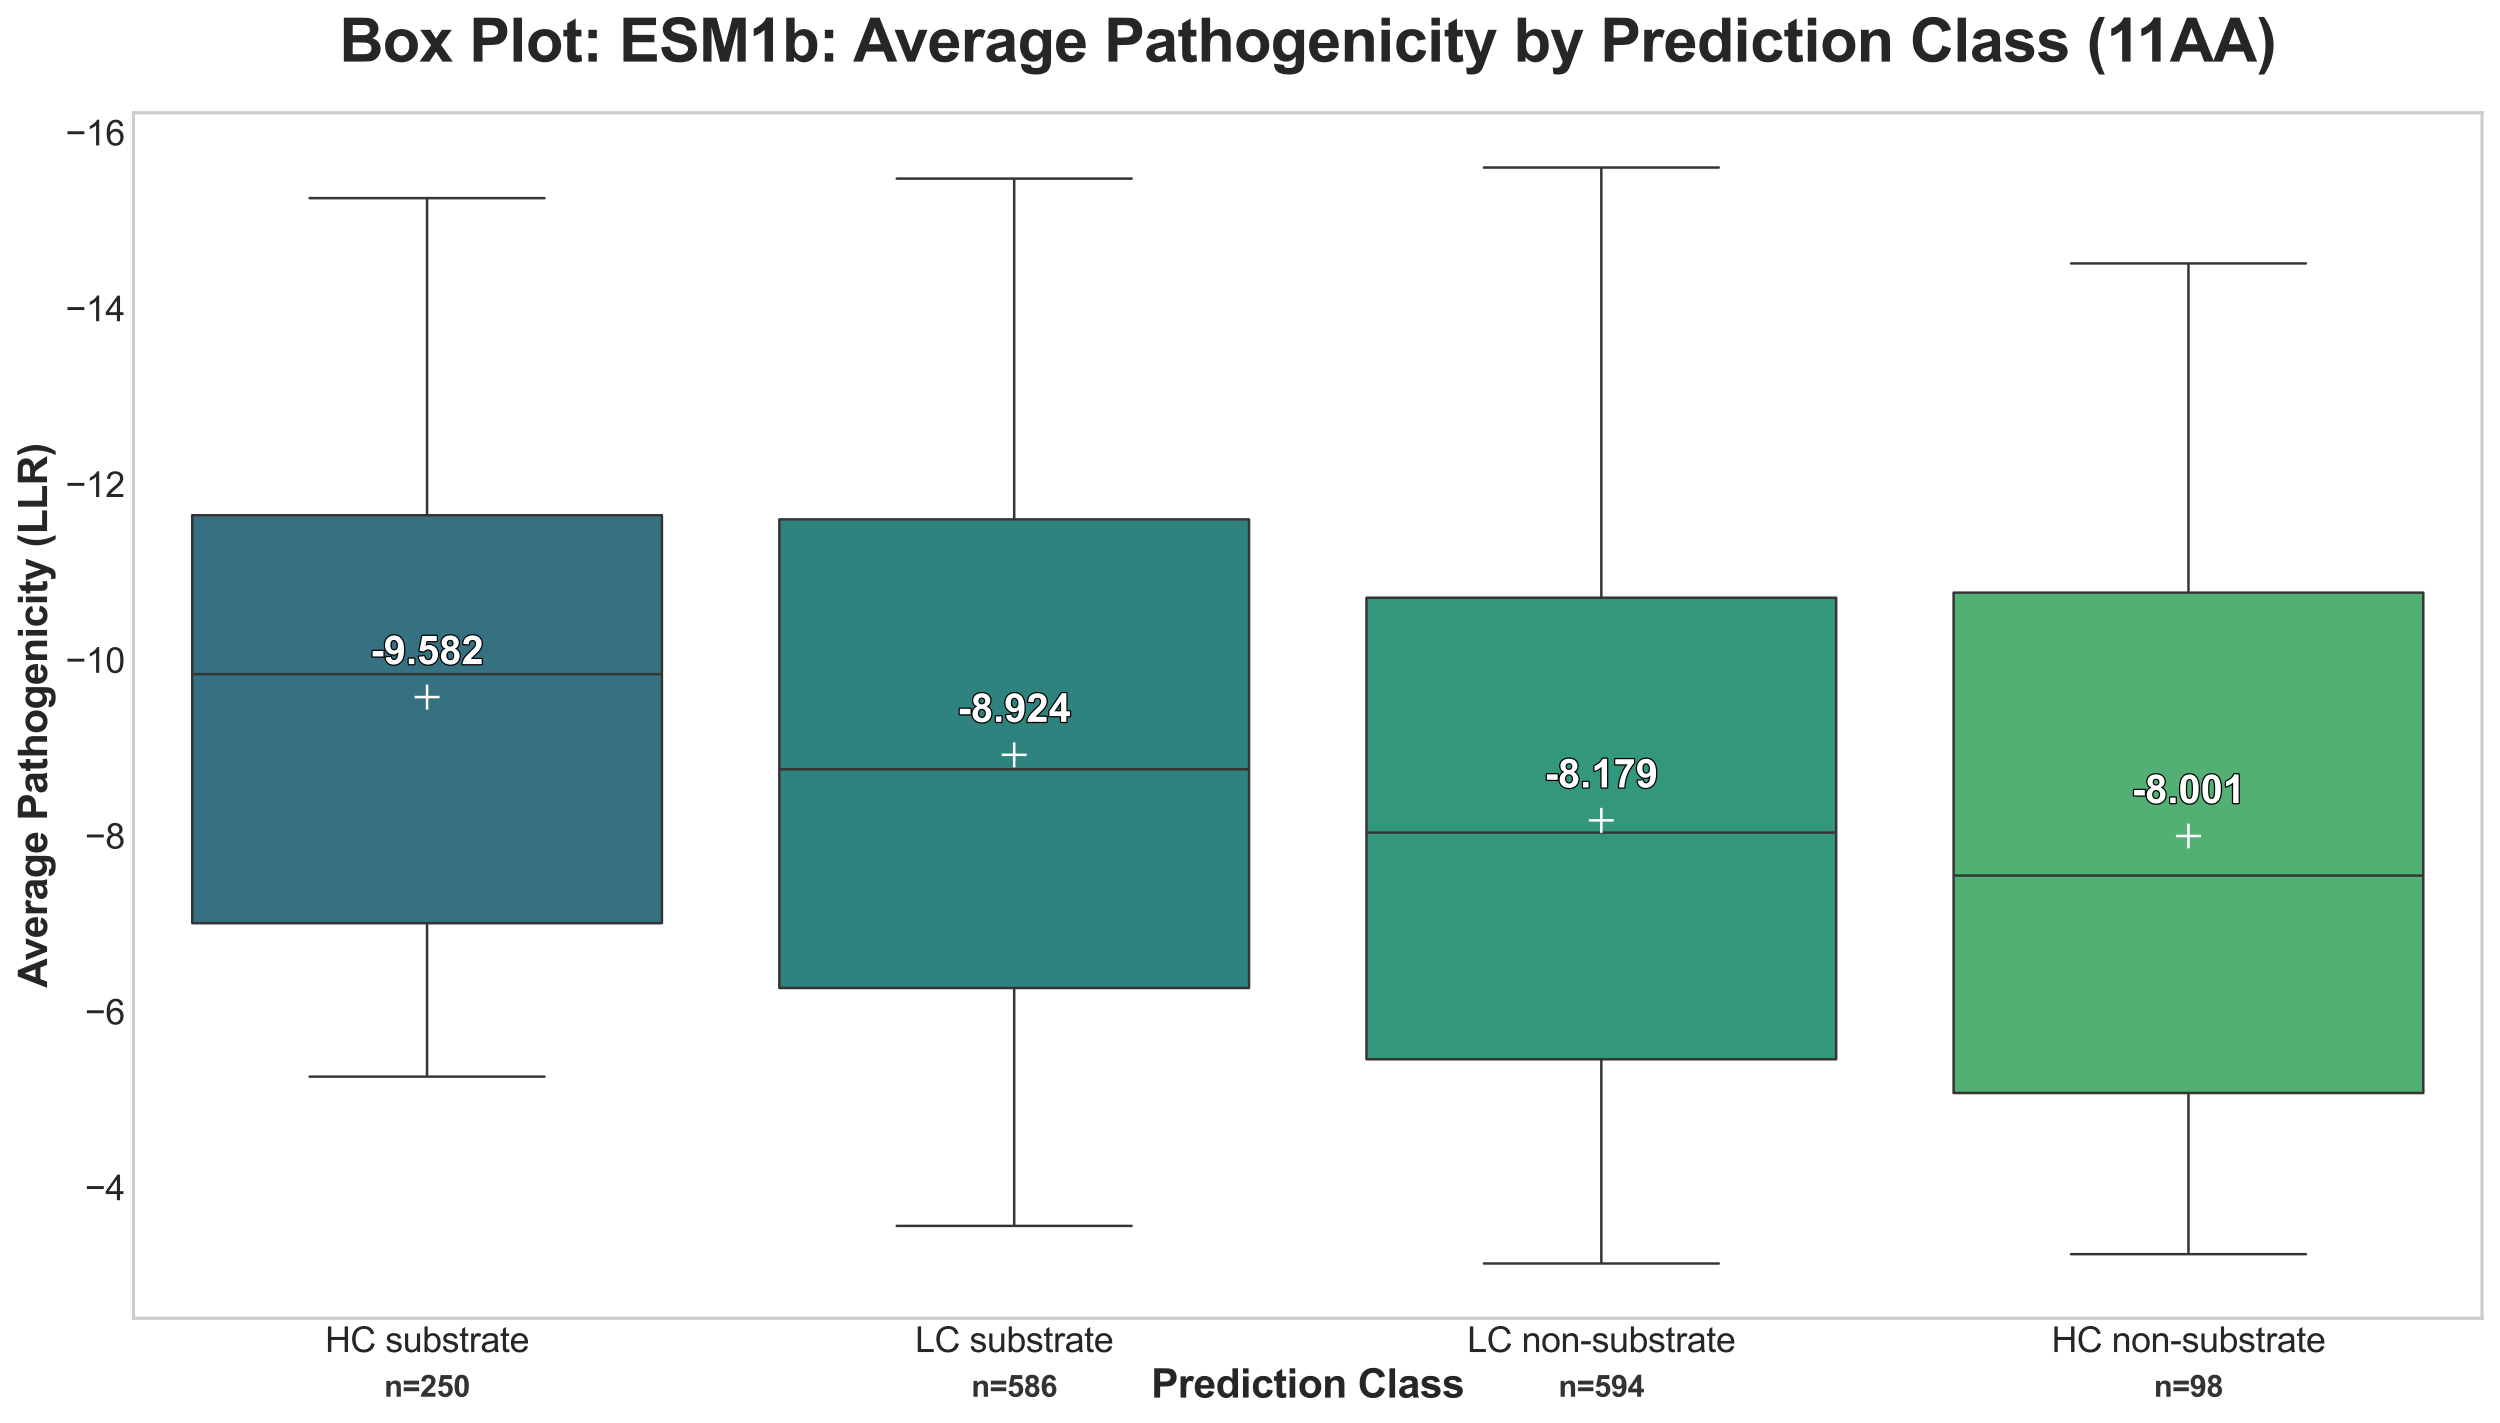<?xml version="1.0" encoding="utf-8" standalone="no"?>
<!DOCTYPE svg PUBLIC "-//W3C//DTD SVG 1.1//EN"
  "http://www.w3.org/Graphics/SVG/1.1/DTD/svg11.dtd">
<svg xmlns:xlink="http://www.w3.org/1999/xlink" width="1001.211pt" height="570.065pt" viewBox="0 0 1001.211 570.065" xmlns="http://www.w3.org/2000/svg" version="1.1">
 <defs>
  <style type="text/css">*{stroke-linejoin: round; stroke-linecap: butt}</style>
 </defs>
 <g id="figure_1">
  <g id="patch_1">
   <path d="M 0 570.065 
L 1001.211 570.065 
L 1001.211 0 
L 0 0 
z
" style="fill: #ffffff"/>
  </g>
  <g id="axes_1">
   <g id="patch_2">
    <path d="M 53.462 527.952 
L 994.011 527.952 
L 994.011 45.155 
L 53.462 45.155 
z
" style="fill: #ffffff"/>
   </g>
   <g id="matplotlib.axis_1">
    <g id="xtick_1">
     <g id="text_1">
      <!-- HC substrate -->
      <g style="fill: #262626" transform="translate(130.185 541.473) scale(0.14 -0.14)">
       <defs>
        <path id="ArialMT-48" d="M 513 0 
L 513 4581 
L 1119 4581 
L 1119 2700 
L 3500 2700 
L 3500 4581 
L 4106 4581 
L 4106 0 
L 3500 0 
L 3500 2159 
L 1119 2159 
L 1119 0 
L 513 0 
z
" transform="scale(0.016)"/>
        <path id="ArialMT-43" d="M 3763 1606 
L 4369 1453 
Q 4178 706 3683 314 
Q 3188 -78 2472 -78 
Q 1731 -78 1267 223 
Q 803 525 561 1097 
Q 319 1669 319 2325 
Q 319 3041 592 3573 
Q 866 4106 1370 4382 
Q 1875 4659 2481 4659 
Q 3169 4659 3637 4309 
Q 4106 3959 4291 3325 
L 3694 3184 
Q 3534 3684 3231 3912 
Q 2928 4141 2469 4141 
Q 1941 4141 1586 3887 
Q 1231 3634 1087 3207 
Q 944 2781 944 2328 
Q 944 1744 1114 1308 
Q 1284 872 1643 656 
Q 2003 441 2422 441 
Q 2931 441 3284 734 
Q 3638 1028 3763 1606 
z
" transform="scale(0.016)"/>
        <path id="ArialMT-20" transform="scale(0.016)"/>
        <path id="ArialMT-73" d="M 197 991 
L 753 1078 
Q 800 744 1014 566 
Q 1228 388 1613 388 
Q 2000 388 2187 545 
Q 2375 703 2375 916 
Q 2375 1106 2209 1216 
Q 2094 1291 1634 1406 
Q 1016 1563 777 1677 
Q 538 1791 414 1992 
Q 291 2194 291 2438 
Q 291 2659 392 2848 
Q 494 3038 669 3163 
Q 800 3259 1026 3326 
Q 1253 3394 1513 3394 
Q 1903 3394 2198 3281 
Q 2494 3169 2634 2976 
Q 2775 2784 2828 2463 
L 2278 2388 
Q 2241 2644 2061 2787 
Q 1881 2931 1553 2931 
Q 1166 2931 1000 2803 
Q 834 2675 834 2503 
Q 834 2394 903 2306 
Q 972 2216 1119 2156 
Q 1203 2125 1616 2013 
Q 2213 1853 2448 1751 
Q 2684 1650 2818 1456 
Q 2953 1263 2953 975 
Q 2953 694 2789 445 
Q 2625 197 2315 61 
Q 2006 -75 1616 -75 
Q 969 -75 630 194 
Q 291 463 197 991 
z
" transform="scale(0.016)"/>
        <path id="ArialMT-75" d="M 2597 0 
L 2597 488 
Q 2209 -75 1544 -75 
Q 1250 -75 995 37 
Q 741 150 617 320 
Q 494 491 444 738 
Q 409 903 409 1263 
L 409 3319 
L 972 3319 
L 972 1478 
Q 972 1038 1006 884 
Q 1059 663 1231 536 
Q 1403 409 1656 409 
Q 1909 409 2131 539 
Q 2353 669 2445 892 
Q 2538 1116 2538 1541 
L 2538 3319 
L 3100 3319 
L 3100 0 
L 2597 0 
z
" transform="scale(0.016)"/>
        <path id="ArialMT-62" d="M 941 0 
L 419 0 
L 419 4581 
L 981 4581 
L 981 2947 
Q 1338 3394 1891 3394 
Q 2197 3394 2470 3270 
Q 2744 3147 2920 2923 
Q 3097 2700 3197 2384 
Q 3297 2069 3297 1709 
Q 3297 856 2875 390 
Q 2453 -75 1863 -75 
Q 1275 -75 941 416 
L 941 0 
z
M 934 1684 
Q 934 1088 1097 822 
Q 1363 388 1816 388 
Q 2184 388 2453 708 
Q 2722 1028 2722 1663 
Q 2722 2313 2464 2622 
Q 2206 2931 1841 2931 
Q 1472 2931 1203 2611 
Q 934 2291 934 1684 
z
" transform="scale(0.016)"/>
        <path id="ArialMT-74" d="M 1650 503 
L 1731 6 
Q 1494 -44 1306 -44 
Q 1000 -44 831 53 
Q 663 150 594 308 
Q 525 466 525 972 
L 525 2881 
L 113 2881 
L 113 3319 
L 525 3319 
L 525 4141 
L 1084 4478 
L 1084 3319 
L 1650 3319 
L 1650 2881 
L 1084 2881 
L 1084 941 
Q 1084 700 1114 631 
Q 1144 563 1211 522 
Q 1278 481 1403 481 
Q 1497 481 1650 503 
z
" transform="scale(0.016)"/>
        <path id="ArialMT-72" d="M 416 0 
L 416 3319 
L 922 3319 
L 922 2816 
Q 1116 3169 1280 3281 
Q 1444 3394 1641 3394 
Q 1925 3394 2219 3213 
L 2025 2691 
Q 1819 2813 1613 2813 
Q 1428 2813 1281 2702 
Q 1134 2591 1072 2394 
Q 978 2094 978 1738 
L 978 0 
L 416 0 
z
" transform="scale(0.016)"/>
        <path id="ArialMT-61" d="M 2588 409 
Q 2275 144 1986 34 
Q 1697 -75 1366 -75 
Q 819 -75 525 192 
Q 231 459 231 875 
Q 231 1119 342 1320 
Q 453 1522 633 1644 
Q 813 1766 1038 1828 
Q 1203 1872 1538 1913 
Q 2219 1994 2541 2106 
Q 2544 2222 2544 2253 
Q 2544 2597 2384 2738 
Q 2169 2928 1744 2928 
Q 1347 2928 1158 2789 
Q 969 2650 878 2297 
L 328 2372 
Q 403 2725 575 2942 
Q 747 3159 1072 3276 
Q 1397 3394 1825 3394 
Q 2250 3394 2515 3294 
Q 2781 3194 2906 3042 
Q 3031 2891 3081 2659 
Q 3109 2516 3109 2141 
L 3109 1391 
Q 3109 606 3145 398 
Q 3181 191 3288 0 
L 2700 0 
Q 2613 175 2588 409 
z
M 2541 1666 
Q 2234 1541 1622 1453 
Q 1275 1403 1131 1340 
Q 988 1278 909 1158 
Q 831 1038 831 891 
Q 831 666 1001 516 
Q 1172 366 1500 366 
Q 1825 366 2078 508 
Q 2331 650 2450 897 
Q 2541 1088 2541 1459 
L 2541 1666 
z
" transform="scale(0.016)"/>
        <path id="ArialMT-65" d="M 2694 1069 
L 3275 997 
Q 3138 488 2766 206 
Q 2394 -75 1816 -75 
Q 1088 -75 661 373 
Q 234 822 234 1631 
Q 234 2469 665 2931 
Q 1097 3394 1784 3394 
Q 2450 3394 2872 2941 
Q 3294 2488 3294 1666 
Q 3294 1616 3291 1516 
L 816 1516 
Q 847 969 1125 678 
Q 1403 388 1819 388 
Q 2128 388 2347 550 
Q 2566 713 2694 1069 
z
M 847 1978 
L 2700 1978 
Q 2663 2397 2488 2606 
Q 2219 2931 1791 2931 
Q 1403 2931 1139 2672 
Q 875 2413 847 1978 
z
" transform="scale(0.016)"/>
       </defs>
       <use xlink:href="#ArialMT-48"/>
       <use xlink:href="#ArialMT-43" transform="translate(72.217 0)"/>
       <use xlink:href="#ArialMT-20" transform="translate(144.434 0)"/>
       <use xlink:href="#ArialMT-73" transform="translate(172.217 0)"/>
       <use xlink:href="#ArialMT-75" transform="translate(222.217 0)"/>
       <use xlink:href="#ArialMT-62" transform="translate(277.832 0)"/>
       <use xlink:href="#ArialMT-73" transform="translate(333.447 0)"/>
       <use xlink:href="#ArialMT-74" transform="translate(383.447 0)"/>
       <use xlink:href="#ArialMT-72" transform="translate(411.23 0)"/>
       <use xlink:href="#ArialMT-61" transform="translate(444.531 0)"/>
       <use xlink:href="#ArialMT-74" transform="translate(500.146 0)"/>
       <use xlink:href="#ArialMT-65" transform="translate(527.93 0)"/>
      </g>
     </g>
    </g>
    <g id="xtick_2">
     <g id="text_2">
      <!-- LC substrate -->
      <g style="fill: #262626" transform="translate(366.485 541.473) scale(0.14 -0.14)">
       <defs>
        <path id="ArialMT-4c" d="M 469 0 
L 469 4581 
L 1075 4581 
L 1075 541 
L 3331 541 
L 3331 0 
L 469 0 
z
" transform="scale(0.016)"/>
       </defs>
       <use xlink:href="#ArialMT-4c"/>
       <use xlink:href="#ArialMT-43" transform="translate(55.615 0)"/>
       <use xlink:href="#ArialMT-20" transform="translate(127.832 0)"/>
       <use xlink:href="#ArialMT-73" transform="translate(155.615 0)"/>
       <use xlink:href="#ArialMT-75" transform="translate(205.615 0)"/>
       <use xlink:href="#ArialMT-62" transform="translate(261.23 0)"/>
       <use xlink:href="#ArialMT-73" transform="translate(316.846 0)"/>
       <use xlink:href="#ArialMT-74" transform="translate(366.846 0)"/>
       <use xlink:href="#ArialMT-72" transform="translate(394.629 0)"/>
       <use xlink:href="#ArialMT-61" transform="translate(427.93 0)"/>
       <use xlink:href="#ArialMT-74" transform="translate(483.545 0)"/>
       <use xlink:href="#ArialMT-65" transform="translate(511.328 0)"/>
      </g>
     </g>
    </g>
    <g id="xtick_3">
     <g id="text_3">
      <!-- LC non-substrate -->
      <g style="fill: #262626" transform="translate(587.613 541.473) scale(0.14 -0.14)">
       <defs>
        <path id="ArialMT-6e" d="M 422 0 
L 422 3319 
L 928 3319 
L 928 2847 
Q 1294 3394 1984 3394 
Q 2284 3394 2536 3286 
Q 2788 3178 2913 3003 
Q 3038 2828 3088 2588 
Q 3119 2431 3119 2041 
L 3119 0 
L 2556 0 
L 2556 2019 
Q 2556 2363 2490 2533 
Q 2425 2703 2258 2804 
Q 2091 2906 1866 2906 
Q 1506 2906 1245 2678 
Q 984 2450 984 1813 
L 984 0 
L 422 0 
z
" transform="scale(0.016)"/>
        <path id="ArialMT-6f" d="M 213 1659 
Q 213 2581 725 3025 
Q 1153 3394 1769 3394 
Q 2453 3394 2887 2945 
Q 3322 2497 3322 1706 
Q 3322 1066 3130 698 
Q 2938 331 2570 128 
Q 2203 -75 1769 -75 
Q 1072 -75 642 372 
Q 213 819 213 1659 
z
M 791 1659 
Q 791 1022 1069 705 
Q 1347 388 1769 388 
Q 2188 388 2466 706 
Q 2744 1025 2744 1678 
Q 2744 2294 2464 2611 
Q 2184 2928 1769 2928 
Q 1347 2928 1069 2612 
Q 791 2297 791 1659 
z
" transform="scale(0.016)"/>
        <path id="ArialMT-2d" d="M 203 1375 
L 203 1941 
L 1931 1941 
L 1931 1375 
L 203 1375 
z
" transform="scale(0.016)"/>
       </defs>
       <use xlink:href="#ArialMT-4c"/>
       <use xlink:href="#ArialMT-43" transform="translate(55.615 0)"/>
       <use xlink:href="#ArialMT-20" transform="translate(127.832 0)"/>
       <use xlink:href="#ArialMT-6e" transform="translate(155.615 0)"/>
       <use xlink:href="#ArialMT-6f" transform="translate(211.23 0)"/>
       <use xlink:href="#ArialMT-6e" transform="translate(266.846 0)"/>
       <use xlink:href="#ArialMT-2d" transform="translate(322.461 0)"/>
       <use xlink:href="#ArialMT-73" transform="translate(355.762 0)"/>
       <use xlink:href="#ArialMT-75" transform="translate(405.762 0)"/>
       <use xlink:href="#ArialMT-62" transform="translate(461.377 0)"/>
       <use xlink:href="#ArialMT-73" transform="translate(516.992 0)"/>
       <use xlink:href="#ArialMT-74" transform="translate(566.992 0)"/>
       <use xlink:href="#ArialMT-72" transform="translate(594.775 0)"/>
       <use xlink:href="#ArialMT-61" transform="translate(628.076 0)"/>
       <use xlink:href="#ArialMT-74" transform="translate(683.691 0)"/>
       <use xlink:href="#ArialMT-65" transform="translate(711.475 0)"/>
      </g>
     </g>
    </g>
    <g id="xtick_4">
     <g id="text_4">
      <!-- HC non-substrate -->
      <g style="fill: #262626" transform="translate(821.588 541.473) scale(0.14 -0.14)">
       <use xlink:href="#ArialMT-48"/>
       <use xlink:href="#ArialMT-43" transform="translate(72.217 0)"/>
       <use xlink:href="#ArialMT-20" transform="translate(144.434 0)"/>
       <use xlink:href="#ArialMT-6e" transform="translate(172.217 0)"/>
       <use xlink:href="#ArialMT-6f" transform="translate(227.832 0)"/>
       <use xlink:href="#ArialMT-6e" transform="translate(283.447 0)"/>
       <use xlink:href="#ArialMT-2d" transform="translate(339.062 0)"/>
       <use xlink:href="#ArialMT-73" transform="translate(372.363 0)"/>
       <use xlink:href="#ArialMT-75" transform="translate(422.363 0)"/>
       <use xlink:href="#ArialMT-62" transform="translate(477.979 0)"/>
       <use xlink:href="#ArialMT-73" transform="translate(533.594 0)"/>
       <use xlink:href="#ArialMT-74" transform="translate(583.594 0)"/>
       <use xlink:href="#ArialMT-72" transform="translate(611.377 0)"/>
       <use xlink:href="#ArialMT-61" transform="translate(644.678 0)"/>
       <use xlink:href="#ArialMT-74" transform="translate(700.293 0)"/>
       <use xlink:href="#ArialMT-65" transform="translate(728.076 0)"/>
      </g>
     </g>
    </g>
    <g id="text_5">
     <!-- Prediction Class -->
     <g style="fill: #262626" transform="translate(461.053 559.708) scale(0.16 -0.16)">
      <defs>
       <path id="Arial-BoldMT-50" d="M 466 0 
L 466 4581 
L 1950 4581 
Q 2794 4581 3050 4513 
Q 3444 4409 3709 4064 
Q 3975 3719 3975 3172 
Q 3975 2750 3822 2462 
Q 3669 2175 3433 2011 
Q 3197 1847 2953 1794 
Q 2622 1728 1994 1728 
L 1391 1728 
L 1391 0 
L 466 0 
z
M 1391 3806 
L 1391 2506 
L 1897 2506 
Q 2444 2506 2628 2578 
Q 2813 2650 2917 2803 
Q 3022 2956 3022 3159 
Q 3022 3409 2875 3571 
Q 2728 3734 2503 3775 
Q 2338 3806 1838 3806 
L 1391 3806 
z
" transform="scale(0.016)"/>
       <path id="Arial-BoldMT-72" d="M 1300 0 
L 422 0 
L 422 3319 
L 1238 3319 
L 1238 2847 
Q 1447 3181 1614 3287 
Q 1781 3394 1994 3394 
Q 2294 3394 2572 3228 
L 2300 2463 
Q 2078 2606 1888 2606 
Q 1703 2606 1575 2504 
Q 1447 2403 1373 2137 
Q 1300 1872 1300 1025 
L 1300 0 
z
" transform="scale(0.016)"/>
       <path id="Arial-BoldMT-65" d="M 2381 1056 
L 3256 909 
Q 3088 428 2723 176 
Q 2359 -75 1813 -75 
Q 947 -75 531 491 
Q 203 944 203 1634 
Q 203 2459 634 2926 
Q 1066 3394 1725 3394 
Q 2466 3394 2894 2905 
Q 3322 2416 3303 1406 
L 1103 1406 
Q 1113 1016 1316 798 
Q 1519 581 1822 581 
Q 2028 581 2168 693 
Q 2309 806 2381 1056 
z
M 2431 1944 
Q 2422 2325 2234 2523 
Q 2047 2722 1778 2722 
Q 1491 2722 1303 2513 
Q 1116 2303 1119 1944 
L 2431 1944 
z
" transform="scale(0.016)"/>
       <path id="Arial-BoldMT-64" d="M 3503 0 
L 2688 0 
L 2688 488 
Q 2484 203 2207 64 
Q 1931 -75 1650 -75 
Q 1078 -75 670 386 
Q 263 847 263 1672 
Q 263 2516 659 2955 
Q 1056 3394 1663 3394 
Q 2219 3394 2625 2931 
L 2625 4581 
L 3503 4581 
L 3503 0 
z
M 1159 1731 
Q 1159 1200 1306 963 
Q 1519 619 1900 619 
Q 2203 619 2415 876 
Q 2628 1134 2628 1647 
Q 2628 2219 2422 2470 
Q 2216 2722 1894 2722 
Q 1581 2722 1370 2473 
Q 1159 2225 1159 1731 
z
" transform="scale(0.016)"/>
       <path id="Arial-BoldMT-69" d="M 459 3769 
L 459 4581 
L 1338 4581 
L 1338 3769 
L 459 3769 
z
M 459 0 
L 459 3319 
L 1338 3319 
L 1338 0 
L 459 0 
z
" transform="scale(0.016)"/>
       <path id="Arial-BoldMT-63" d="M 3353 2338 
L 2488 2181 
Q 2444 2441 2289 2572 
Q 2134 2703 1888 2703 
Q 1559 2703 1364 2476 
Q 1169 2250 1169 1719 
Q 1169 1128 1367 884 
Q 1566 641 1900 641 
Q 2150 641 2309 783 
Q 2469 925 2534 1272 
L 3397 1125 
Q 3263 531 2881 228 
Q 2500 -75 1859 -75 
Q 1131 -75 698 384 
Q 266 844 266 1656 
Q 266 2478 700 2936 
Q 1134 3394 1875 3394 
Q 2481 3394 2839 3133 
Q 3197 2872 3353 2338 
z
" transform="scale(0.016)"/>
       <path id="Arial-BoldMT-74" d="M 1981 3319 
L 1981 2619 
L 1381 2619 
L 1381 1281 
Q 1381 875 1398 808 
Q 1416 741 1477 697 
Q 1538 653 1625 653 
Q 1747 653 1978 738 
L 2053 56 
Q 1747 -75 1359 -75 
Q 1122 -75 931 4 
Q 741 84 652 211 
Q 563 338 528 553 
Q 500 706 500 1172 
L 500 2619 
L 97 2619 
L 97 3319 
L 500 3319 
L 500 3978 
L 1381 4491 
L 1381 3319 
L 1981 3319 
z
" transform="scale(0.016)"/>
       <path id="Arial-BoldMT-6f" d="M 256 1706 
Q 256 2144 472 2553 
Q 688 2963 1083 3178 
Q 1478 3394 1966 3394 
Q 2719 3394 3200 2905 
Q 3681 2416 3681 1669 
Q 3681 916 3195 420 
Q 2709 -75 1972 -75 
Q 1516 -75 1102 131 
Q 688 338 472 736 
Q 256 1134 256 1706 
z
M 1156 1659 
Q 1156 1166 1390 903 
Q 1625 641 1969 641 
Q 2313 641 2545 903 
Q 2778 1166 2778 1666 
Q 2778 2153 2545 2415 
Q 2313 2678 1969 2678 
Q 1625 2678 1390 2415 
Q 1156 2153 1156 1659 
z
" transform="scale(0.016)"/>
       <path id="Arial-BoldMT-6e" d="M 3478 0 
L 2600 0 
L 2600 1694 
Q 2600 2231 2544 2389 
Q 2488 2547 2361 2634 
Q 2234 2722 2056 2722 
Q 1828 2722 1647 2597 
Q 1466 2472 1398 2265 
Q 1331 2059 1331 1503 
L 1331 0 
L 453 0 
L 453 3319 
L 1269 3319 
L 1269 2831 
Q 1703 3394 2363 3394 
Q 2653 3394 2893 3289 
Q 3134 3184 3257 3021 
Q 3381 2859 3429 2653 
Q 3478 2447 3478 2063 
L 3478 0 
z
" transform="scale(0.016)"/>
       <path id="Arial-BoldMT-20" transform="scale(0.016)"/>
       <path id="Arial-BoldMT-43" d="M 3397 1684 
L 4294 1400 
Q 4088 650 3608 286 
Q 3128 -78 2391 -78 
Q 1478 -78 890 545 
Q 303 1169 303 2250 
Q 303 3394 893 4026 
Q 1484 4659 2447 4659 
Q 3288 4659 3813 4163 
Q 4125 3869 4281 3319 
L 3366 3100 
Q 3284 3456 3026 3662 
Q 2769 3869 2400 3869 
Q 1891 3869 1573 3503 
Q 1256 3138 1256 2319 
Q 1256 1450 1568 1081 
Q 1881 713 2381 713 
Q 2750 713 3015 947 
Q 3281 1181 3397 1684 
z
" transform="scale(0.016)"/>
       <path id="Arial-BoldMT-6c" d="M 459 0 
L 459 4581 
L 1338 4581 
L 1338 0 
L 459 0 
z
" transform="scale(0.016)"/>
       <path id="Arial-BoldMT-61" d="M 1116 2306 
L 319 2450 
Q 453 2931 781 3162 
Q 1109 3394 1756 3394 
Q 2344 3394 2631 3255 
Q 2919 3116 3036 2902 
Q 3153 2688 3153 2116 
L 3144 1091 
Q 3144 653 3186 445 
Q 3228 238 3344 0 
L 2475 0 
Q 2441 88 2391 259 
Q 2369 338 2359 363 
Q 2134 144 1878 34 
Q 1622 -75 1331 -75 
Q 819 -75 523 203 
Q 228 481 228 906 
Q 228 1188 362 1408 
Q 497 1628 739 1745 
Q 981 1863 1438 1950 
Q 2053 2066 2291 2166 
L 2291 2253 
Q 2291 2506 2166 2614 
Q 2041 2722 1694 2722 
Q 1459 2722 1328 2630 
Q 1197 2538 1116 2306 
z
M 2291 1594 
Q 2122 1538 1756 1459 
Q 1391 1381 1278 1306 
Q 1106 1184 1106 997 
Q 1106 813 1243 678 
Q 1381 544 1594 544 
Q 1831 544 2047 700 
Q 2206 819 2256 991 
Q 2291 1103 2291 1419 
L 2291 1594 
z
" transform="scale(0.016)"/>
       <path id="Arial-BoldMT-73" d="M 150 947 
L 1031 1081 
Q 1088 825 1259 692 
Q 1431 559 1741 559 
Q 2081 559 2253 684 
Q 2369 772 2369 919 
Q 2369 1019 2306 1084 
Q 2241 1147 2013 1200 
Q 950 1434 666 1628 
Q 272 1897 272 2375 
Q 272 2806 612 3100 
Q 953 3394 1669 3394 
Q 2350 3394 2681 3172 
Q 3013 2950 3138 2516 
L 2309 2363 
Q 2256 2556 2107 2659 
Q 1959 2763 1684 2763 
Q 1338 2763 1188 2666 
Q 1088 2597 1088 2488 
Q 1088 2394 1175 2328 
Q 1294 2241 1995 2081 
Q 2697 1922 2975 1691 
Q 3250 1456 3250 1038 
Q 3250 581 2869 253 
Q 2488 -75 1741 -75 
Q 1063 -75 667 200 
Q 272 475 150 947 
z
" transform="scale(0.016)"/>
      </defs>
      <use xlink:href="#Arial-BoldMT-50"/>
      <use xlink:href="#Arial-BoldMT-72" transform="translate(66.699 0)"/>
      <use xlink:href="#Arial-BoldMT-65" transform="translate(105.615 0)"/>
      <use xlink:href="#Arial-BoldMT-64" transform="translate(161.23 0)"/>
      <use xlink:href="#Arial-BoldMT-69" transform="translate(222.314 0)"/>
      <use xlink:href="#Arial-BoldMT-63" transform="translate(250.098 0)"/>
      <use xlink:href="#Arial-BoldMT-74" transform="translate(305.713 0)"/>
      <use xlink:href="#Arial-BoldMT-69" transform="translate(339.014 0)"/>
      <use xlink:href="#Arial-BoldMT-6f" transform="translate(366.797 0)"/>
      <use xlink:href="#Arial-BoldMT-6e" transform="translate(427.881 0)"/>
      <use xlink:href="#Arial-BoldMT-20" transform="translate(488.965 0)"/>
      <use xlink:href="#Arial-BoldMT-43" transform="translate(516.748 0)"/>
      <use xlink:href="#Arial-BoldMT-6c" transform="translate(588.965 0)"/>
      <use xlink:href="#Arial-BoldMT-61" transform="translate(616.748 0)"/>
      <use xlink:href="#Arial-BoldMT-73" transform="translate(672.363 0)"/>
      <use xlink:href="#Arial-BoldMT-73" transform="translate(727.979 0)"/>
     </g>
    </g>
   </g>
   <g id="matplotlib.axis_2">
    <g id="ytick_1">
     <g id="text_6">
      <!-- −16 -->
      <g style="fill: #262626" transform="translate(26.215 58.227) scale(0.14 -0.14)">
       <defs>
        <path id="ArialMT-2212" d="M 3381 1997 
L 356 1997 
L 356 2522 
L 3381 2522 
L 3381 1997 
z
" transform="scale(0.016)"/>
        <path id="ArialMT-31" d="M 2384 0 
L 1822 0 
L 1822 3584 
Q 1619 3391 1289 3197 
Q 959 3003 697 2906 
L 697 3450 
Q 1169 3672 1522 3987 
Q 1875 4303 2022 4600 
L 2384 4600 
L 2384 0 
z
" transform="scale(0.016)"/>
        <path id="ArialMT-36" d="M 3184 3459 
L 2625 3416 
Q 2550 3747 2413 3897 
Q 2184 4138 1850 4138 
Q 1581 4138 1378 3988 
Q 1113 3794 959 3422 
Q 806 3050 800 2363 
Q 1003 2672 1297 2822 
Q 1591 2972 1913 2972 
Q 2475 2972 2870 2558 
Q 3266 2144 3266 1488 
Q 3266 1056 3080 686 
Q 2894 316 2569 119 
Q 2244 -78 1831 -78 
Q 1128 -78 684 439 
Q 241 956 241 2144 
Q 241 3472 731 4075 
Q 1159 4600 1884 4600 
Q 2425 4600 2770 4297 
Q 3116 3994 3184 3459 
z
M 888 1484 
Q 888 1194 1011 928 
Q 1134 663 1356 523 
Q 1578 384 1822 384 
Q 2178 384 2434 671 
Q 2691 959 2691 1453 
Q 2691 1928 2437 2201 
Q 2184 2475 1800 2475 
Q 1419 2475 1153 2201 
Q 888 1928 888 1484 
z
" transform="scale(0.016)"/>
       </defs>
       <use xlink:href="#ArialMT-2212"/>
       <use xlink:href="#ArialMT-31" transform="translate(58.398 0)"/>
       <use xlink:href="#ArialMT-36" transform="translate(114.014 0)"/>
      </g>
     </g>
    </g>
    <g id="ytick_2">
     <g id="text_7">
      <!-- −14 -->
      <g style="fill: #262626" transform="translate(26.215 128.632) scale(0.14 -0.14)">
       <defs>
        <path id="ArialMT-34" d="M 2069 0 
L 2069 1097 
L 81 1097 
L 81 1613 
L 2172 4581 
L 2631 4581 
L 2631 1613 
L 3250 1613 
L 3250 1097 
L 2631 1097 
L 2631 0 
L 2069 0 
z
M 2069 1613 
L 2069 3678 
L 634 1613 
L 2069 1613 
z
" transform="scale(0.016)"/>
       </defs>
       <use xlink:href="#ArialMT-2212"/>
       <use xlink:href="#ArialMT-31" transform="translate(58.398 0)"/>
       <use xlink:href="#ArialMT-34" transform="translate(114.014 0)"/>
      </g>
     </g>
    </g>
    <g id="ytick_3">
     <g id="text_8">
      <!-- −12 -->
      <g style="fill: #262626" transform="translate(26.215 199.038) scale(0.14 -0.14)">
       <defs>
        <path id="ArialMT-32" d="M 3222 541 
L 3222 0 
L 194 0 
Q 188 203 259 391 
Q 375 700 629 1000 
Q 884 1300 1366 1694 
Q 2113 2306 2375 2664 
Q 2638 3022 2638 3341 
Q 2638 3675 2398 3904 
Q 2159 4134 1775 4134 
Q 1369 4134 1125 3890 
Q 881 3647 878 3216 
L 300 3275 
Q 359 3922 746 4261 
Q 1134 4600 1788 4600 
Q 2447 4600 2831 4234 
Q 3216 3869 3216 3328 
Q 3216 3053 3103 2787 
Q 2991 2522 2730 2228 
Q 2469 1934 1863 1422 
Q 1356 997 1212 845 
Q 1069 694 975 541 
L 3222 541 
z
" transform="scale(0.016)"/>
       </defs>
       <use xlink:href="#ArialMT-2212"/>
       <use xlink:href="#ArialMT-31" transform="translate(58.398 0)"/>
       <use xlink:href="#ArialMT-32" transform="translate(114.014 0)"/>
      </g>
     </g>
    </g>
    <g id="ytick_4">
     <g id="text_9">
      <!-- −10 -->
      <g style="fill: #262626" transform="translate(26.215 269.443) scale(0.14 -0.14)">
       <defs>
        <path id="ArialMT-30" d="M 266 2259 
Q 266 3072 433 3567 
Q 600 4063 929 4331 
Q 1259 4600 1759 4600 
Q 2128 4600 2406 4451 
Q 2684 4303 2865 4023 
Q 3047 3744 3150 3342 
Q 3253 2941 3253 2259 
Q 3253 1453 3087 958 
Q 2922 463 2592 192 
Q 2263 -78 1759 -78 
Q 1097 -78 719 397 
Q 266 969 266 2259 
z
M 844 2259 
Q 844 1131 1108 757 
Q 1372 384 1759 384 
Q 2147 384 2411 759 
Q 2675 1134 2675 2259 
Q 2675 3391 2411 3762 
Q 2147 4134 1753 4134 
Q 1366 4134 1134 3806 
Q 844 3388 844 2259 
z
" transform="scale(0.016)"/>
       </defs>
       <use xlink:href="#ArialMT-2212"/>
       <use xlink:href="#ArialMT-31" transform="translate(58.398 0)"/>
       <use xlink:href="#ArialMT-30" transform="translate(114.014 0)"/>
      </g>
     </g>
    </g>
    <g id="ytick_5">
     <g id="text_10">
      <!-- −8 -->
      <g style="fill: #262626" transform="translate(34 339.849) scale(0.14 -0.14)">
       <defs>
        <path id="ArialMT-38" d="M 1131 2484 
Q 781 2613 612 2850 
Q 444 3088 444 3419 
Q 444 3919 803 4259 
Q 1163 4600 1759 4600 
Q 2359 4600 2725 4251 
Q 3091 3903 3091 3403 
Q 3091 3084 2923 2848 
Q 2756 2613 2416 2484 
Q 2838 2347 3058 2040 
Q 3278 1734 3278 1309 
Q 3278 722 2862 322 
Q 2447 -78 1769 -78 
Q 1091 -78 675 323 
Q 259 725 259 1325 
Q 259 1772 486 2073 
Q 713 2375 1131 2484 
z
M 1019 3438 
Q 1019 3113 1228 2906 
Q 1438 2700 1772 2700 
Q 2097 2700 2305 2904 
Q 2513 3109 2513 3406 
Q 2513 3716 2298 3927 
Q 2084 4138 1766 4138 
Q 1444 4138 1231 3931 
Q 1019 3725 1019 3438 
z
M 838 1322 
Q 838 1081 952 856 
Q 1066 631 1291 507 
Q 1516 384 1775 384 
Q 2178 384 2440 643 
Q 2703 903 2703 1303 
Q 2703 1709 2433 1975 
Q 2163 2241 1756 2241 
Q 1359 2241 1098 1978 
Q 838 1716 838 1322 
z
" transform="scale(0.016)"/>
       </defs>
       <use xlink:href="#ArialMT-2212"/>
       <use xlink:href="#ArialMT-38" transform="translate(58.398 0)"/>
      </g>
     </g>
    </g>
    <g id="ytick_6">
     <g id="text_11">
      <!-- −6 -->
      <g style="fill: #262626" transform="translate(34 410.254) scale(0.14 -0.14)">
       <use xlink:href="#ArialMT-2212"/>
       <use xlink:href="#ArialMT-36" transform="translate(58.398 0)"/>
      </g>
     </g>
    </g>
    <g id="ytick_7">
     <g id="text_12">
      <!-- −4 -->
      <g style="fill: #262626" transform="translate(34 480.66) scale(0.14 -0.14)">
       <use xlink:href="#ArialMT-2212"/>
       <use xlink:href="#ArialMT-34" transform="translate(58.398 0)"/>
      </g>
     </g>
    </g>
    <g id="text_13">
     <!-- Average Pathogenicity (LLR) -->
     <g style="fill: #262626" transform="translate(18.848 395.597) rotate(-90) scale(0.16 -0.16)">
      <defs>
       <path id="Arial-BoldMT-41" d="M 4597 0 
L 3591 0 
L 3191 1041 
L 1359 1041 
L 981 0 
L 0 0 
L 1784 4581 
L 2763 4581 
L 4597 0 
z
M 2894 1813 
L 2263 3513 
L 1644 1813 
L 2894 1813 
z
" transform="scale(0.016)"/>
       <path id="Arial-BoldMT-76" d="M 1372 0 
L 34 3319 
L 956 3319 
L 1581 1625 
L 1763 1059 
Q 1834 1275 1853 1344 
Q 1897 1484 1947 1625 
L 2578 3319 
L 3481 3319 
L 2163 0 
L 1372 0 
z
" transform="scale(0.016)"/>
       <path id="Arial-BoldMT-67" d="M 378 -219 
L 1381 -341 
Q 1406 -516 1497 -581 
Q 1622 -675 1891 -675 
Q 2234 -675 2406 -572 
Q 2522 -503 2581 -350 
Q 2622 -241 2622 53 
L 2622 538 
Q 2228 0 1628 0 
Q 959 0 569 566 
Q 263 1013 263 1678 
Q 263 2513 664 2953 
Q 1066 3394 1663 3394 
Q 2278 3394 2678 2853 
L 2678 3319 
L 3500 3319 
L 3500 341 
Q 3500 -247 3403 -537 
Q 3306 -828 3131 -993 
Q 2956 -1159 2664 -1253 
Q 2372 -1347 1925 -1347 
Q 1081 -1347 728 -1058 
Q 375 -769 375 -325 
Q 375 -281 378 -219 
z
M 1163 1728 
Q 1163 1200 1367 954 
Q 1572 709 1872 709 
Q 2194 709 2416 961 
Q 2638 1213 2638 1706 
Q 2638 2222 2425 2472 
Q 2213 2722 1888 2722 
Q 1572 2722 1367 2476 
Q 1163 2231 1163 1728 
z
" transform="scale(0.016)"/>
       <path id="Arial-BoldMT-68" d="M 1334 4581 
L 1334 2897 
Q 1759 3394 2350 3394 
Q 2653 3394 2897 3281 
Q 3141 3169 3264 2994 
Q 3388 2819 3433 2606 
Q 3478 2394 3478 1947 
L 3478 0 
L 2600 0 
L 2600 1753 
Q 2600 2275 2550 2415 
Q 2500 2556 2373 2639 
Q 2247 2722 2056 2722 
Q 1838 2722 1666 2615 
Q 1494 2509 1414 2295 
Q 1334 2081 1334 1663 
L 1334 0 
L 456 0 
L 456 4581 
L 1334 4581 
z
" transform="scale(0.016)"/>
       <path id="Arial-BoldMT-79" d="M 44 3319 
L 978 3319 
L 1772 963 
L 2547 3319 
L 3456 3319 
L 2284 125 
L 2075 -453 
Q 1959 -744 1854 -897 
Q 1750 -1050 1614 -1145 
Q 1478 -1241 1279 -1294 
Q 1081 -1347 831 -1347 
Q 578 -1347 334 -1294 
L 256 -606 
Q 463 -647 628 -647 
Q 934 -647 1081 -467 
Q 1228 -288 1306 -9 
L 44 3319 
z
" transform="scale(0.016)"/>
       <path id="Arial-BoldMT-28" d="M 1916 -1347 
L 1313 -1347 
Q 834 -625 584 153 
Q 334 931 334 1659 
Q 334 2563 644 3369 
Q 913 4069 1325 4659 
L 1925 4659 
Q 1497 3713 1336 3048 
Q 1175 2384 1175 1641 
Q 1175 1128 1270 590 
Q 1366 53 1531 -431 
Q 1641 -750 1916 -1347 
z
" transform="scale(0.016)"/>
       <path id="Arial-BoldMT-4c" d="M 491 0 
L 491 4544 
L 1416 4544 
L 1416 772 
L 3716 772 
L 3716 0 
L 491 0 
z
" transform="scale(0.016)"/>
       <path id="Arial-BoldMT-52" d="M 469 0 
L 469 4581 
L 2416 4581 
Q 3150 4581 3483 4457 
Q 3816 4334 4016 4018 
Q 4216 3703 4216 3297 
Q 4216 2781 3912 2445 
Q 3609 2109 3006 2022 
Q 3306 1847 3501 1637 
Q 3697 1428 4028 894 
L 4588 0 
L 3481 0 
L 2813 997 
Q 2456 1531 2325 1670 
Q 2194 1809 2047 1861 
Q 1900 1913 1581 1913 
L 1394 1913 
L 1394 0 
L 469 0 
z
M 1394 2644 
L 2078 2644 
Q 2744 2644 2909 2700 
Q 3075 2756 3169 2893 
Q 3263 3031 3263 3238 
Q 3263 3469 3139 3611 
Q 3016 3753 2791 3791 
Q 2678 3806 2116 3806 
L 1394 3806 
L 1394 2644 
z
" transform="scale(0.016)"/>
       <path id="Arial-BoldMT-29" d="M 216 -1347 
Q 475 -791 581 -494 
Q 688 -197 778 190 
Q 869 578 912 926 
Q 956 1275 956 1641 
Q 956 2384 797 3048 
Q 638 3713 209 4659 
L 806 4659 
Q 1278 3988 1539 3234 
Q 1800 2481 1800 1706 
Q 1800 1053 1594 306 
Q 1359 -531 822 -1347 
L 216 -1347 
z
" transform="scale(0.016)"/>
      </defs>
      <use xlink:href="#Arial-BoldMT-41"/>
      <use xlink:href="#Arial-BoldMT-76" transform="translate(68.467 0)"/>
      <use xlink:href="#Arial-BoldMT-65" transform="translate(124.082 0)"/>
      <use xlink:href="#Arial-BoldMT-72" transform="translate(179.697 0)"/>
      <use xlink:href="#Arial-BoldMT-61" transform="translate(218.613 0)"/>
      <use xlink:href="#Arial-BoldMT-67" transform="translate(274.229 0)"/>
      <use xlink:href="#Arial-BoldMT-65" transform="translate(335.312 0)"/>
      <use xlink:href="#Arial-BoldMT-20" transform="translate(390.928 0)"/>
      <use xlink:href="#Arial-BoldMT-50" transform="translate(418.711 0)"/>
      <use xlink:href="#Arial-BoldMT-61" transform="translate(485.41 0)"/>
      <use xlink:href="#Arial-BoldMT-74" transform="translate(541.025 0)"/>
      <use xlink:href="#Arial-BoldMT-68" transform="translate(574.326 0)"/>
      <use xlink:href="#Arial-BoldMT-6f" transform="translate(635.41 0)"/>
      <use xlink:href="#Arial-BoldMT-67" transform="translate(696.494 0)"/>
      <use xlink:href="#Arial-BoldMT-65" transform="translate(757.578 0)"/>
      <use xlink:href="#Arial-BoldMT-6e" transform="translate(813.193 0)"/>
      <use xlink:href="#Arial-BoldMT-69" transform="translate(874.277 0)"/>
      <use xlink:href="#Arial-BoldMT-63" transform="translate(902.061 0)"/>
      <use xlink:href="#Arial-BoldMT-69" transform="translate(957.676 0)"/>
      <use xlink:href="#Arial-BoldMT-74" transform="translate(985.459 0)"/>
      <use xlink:href="#Arial-BoldMT-79" transform="translate(1018.76 0)"/>
      <use xlink:href="#Arial-BoldMT-20" transform="translate(1074.375 0)"/>
      <use xlink:href="#Arial-BoldMT-28" transform="translate(1102.158 0)"/>
      <use xlink:href="#Arial-BoldMT-4c" transform="translate(1135.459 0)"/>
      <use xlink:href="#Arial-BoldMT-4c" transform="translate(1196.543 0)"/>
      <use xlink:href="#Arial-BoldMT-52" transform="translate(1257.627 0)"/>
      <use xlink:href="#Arial-BoldMT-29" transform="translate(1329.844 0)"/>
     </g>
    </g>
   </g>
   <g id="patch_3">
    <path d="M 76.976 206.346 
L 265.086 206.346 
L 265.086 369.72 
L 76.976 369.72 
L 76.976 206.346 
z
" clip-path="url(#p4436392caf)" style="fill: #367182; stroke: #353535; stroke-linejoin: miter"/>
   </g>
   <g id="line2d_1">
    <path d="M 171.031 206.346 
L 171.031 79.345 
" clip-path="url(#p4436392caf)" style="fill: none; stroke: #353535"/>
   </g>
   <g id="line2d_2">
    <path d="M 171.031 369.72 
L 171.031 431.176 
" clip-path="url(#p4436392caf)" style="fill: none; stroke: #353535"/>
   </g>
   <g id="line2d_3">
    <path d="M 124.004 79.345 
L 218.059 79.345 
" clip-path="url(#p4436392caf)" style="fill: none; stroke: #353535; stroke-linecap: round"/>
   </g>
   <g id="line2d_4">
    <path d="M 124.004 431.176 
L 218.059 431.176 
" clip-path="url(#p4436392caf)" style="fill: none; stroke: #353535; stroke-linecap: round"/>
   </g>
   <g id="line2d_5"/>
   <g id="patch_4">
    <path d="M 312.113 207.998 
L 500.223 207.998 
L 500.223 395.679 
L 312.113 395.679 
L 312.113 207.998 
z
" clip-path="url(#p4436392caf)" style="fill: #2f837f; stroke: #353535; stroke-linejoin: miter"/>
   </g>
   <g id="line2d_6">
    <path d="M 406.168 207.998 
L 406.168 71.524 
" clip-path="url(#p4436392caf)" style="fill: none; stroke: #353535"/>
   </g>
   <g id="line2d_7">
    <path d="M 406.168 395.679 
L 406.168 490.949 
" clip-path="url(#p4436392caf)" style="fill: none; stroke: #353535"/>
   </g>
   <g id="line2d_8">
    <path d="M 359.141 71.524 
L 453.196 71.524 
" clip-path="url(#p4436392caf)" style="fill: none; stroke: #353535; stroke-linecap: round"/>
   </g>
   <g id="line2d_9">
    <path d="M 359.141 490.949 
L 453.196 490.949 
" clip-path="url(#p4436392caf)" style="fill: none; stroke: #353535; stroke-linecap: round"/>
   </g>
   <g id="line2d_10"/>
   <g id="patch_5">
    <path d="M 547.251 239.382 
L 735.36 239.382 
L 735.36 424.217 
L 547.251 424.217 
L 547.251 239.382 
z
" clip-path="url(#p4436392caf)" style="fill: #33977c; stroke: #353535; stroke-linejoin: miter"/>
   </g>
   <g id="line2d_11">
    <path d="M 641.305 239.382 
L 641.305 67.1 
" clip-path="url(#p4436392caf)" style="fill: none; stroke: #353535"/>
   </g>
   <g id="line2d_12">
    <path d="M 641.305 424.217 
L 641.305 506.007 
" clip-path="url(#p4436392caf)" style="fill: none; stroke: #353535"/>
   </g>
   <g id="line2d_13">
    <path d="M 594.278 67.1 
L 688.333 67.1 
" clip-path="url(#p4436392caf)" style="fill: none; stroke: #353535; stroke-linecap: round"/>
   </g>
   <g id="line2d_14">
    <path d="M 594.278 506.007 
L 688.333 506.007 
" clip-path="url(#p4436392caf)" style="fill: none; stroke: #353535; stroke-linecap: round"/>
   </g>
   <g id="line2d_15"/>
   <g id="patch_6">
    <path d="M 782.388 237.334 
L 970.498 237.334 
L 970.498 437.734 
L 782.388 437.734 
L 782.388 237.334 
z
" clip-path="url(#p4436392caf)" style="fill: #53b075; stroke: #353535; stroke-linejoin: miter"/>
   </g>
   <g id="line2d_16">
    <path d="M 876.443 237.334 
L 876.443 105.508 
" clip-path="url(#p4436392caf)" style="fill: none; stroke: #353535"/>
   </g>
   <g id="line2d_17">
    <path d="M 876.443 437.734 
L 876.443 502.273 
" clip-path="url(#p4436392caf)" style="fill: none; stroke: #353535"/>
   </g>
   <g id="line2d_18">
    <path d="M 829.415 105.508 
L 923.47 105.508 
" clip-path="url(#p4436392caf)" style="fill: none; stroke: #353535; stroke-linecap: round"/>
   </g>
   <g id="line2d_19">
    <path d="M 829.415 502.273 
L 923.47 502.273 
" clip-path="url(#p4436392caf)" style="fill: none; stroke: #353535; stroke-linecap: round"/>
   </g>
   <g id="line2d_20"/>
   <g id="line2d_21">
    <path d="M 76.976 269.98 
L 265.086 269.98 
" clip-path="url(#p4436392caf)" style="fill: none; stroke: #353535"/>
   </g>
   <g id="line2d_22">
    <defs>
     <path id="m3b341ff063" d="M -5 0 
L 5 0 
M 0 5 
L 0 -5 
" style="stroke: #ffffff"/>
    </defs>
    <g clip-path="url(#p4436392caf)">
     <use xlink:href="#m3b341ff063" x="171.031" y="279.159" style="fill: #2ca02c; stroke: #ffffff"/>
    </g>
   </g>
   <g id="line2d_23">
    <path d="M 312.113 308.082 
L 500.223 308.082 
" clip-path="url(#p4436392caf)" style="fill: none; stroke: #353535"/>
   </g>
   <g id="line2d_24">
    <g clip-path="url(#p4436392caf)">
     <use xlink:href="#m3b341ff063" x="406.168" y="302.296" style="fill: #2ca02c; stroke: #ffffff"/>
    </g>
   </g>
   <g id="line2d_25">
    <path d="M 547.251 333.423 
L 735.36 333.423 
" clip-path="url(#p4436392caf)" style="fill: none; stroke: #353535"/>
   </g>
   <g id="line2d_26">
    <g clip-path="url(#p4436392caf)">
     <use xlink:href="#m3b341ff063" x="641.305" y="328.545" style="fill: #2ca02c; stroke: #ffffff"/>
    </g>
   </g>
   <g id="line2d_27">
    <path d="M 782.388 350.652 
L 970.498 350.652 
" clip-path="url(#p4436392caf)" style="fill: none; stroke: #353535"/>
   </g>
   <g id="line2d_28">
    <g clip-path="url(#p4436392caf)">
     <use xlink:href="#m3b341ff063" x="876.443" y="334.804" style="fill: #2ca02c; stroke: #ffffff"/>
    </g>
   </g>
   <g id="patch_7">
    <path d="M 53.462 527.952 
L 53.462 45.155 
" style="fill: none; stroke: #cccccc; stroke-width: 1.25; stroke-linejoin: miter; stroke-linecap: square"/>
   </g>
   <g id="patch_8">
    <path d="M 994.011 527.952 
L 994.011 45.155 
" style="fill: none; stroke: #cccccc; stroke-width: 1.25; stroke-linejoin: miter; stroke-linecap: square"/>
   </g>
   <g id="patch_9">
    <path d="M 53.462 527.952 
L 994.011 527.952 
" style="fill: none; stroke: #cccccc; stroke-width: 1.25; stroke-linejoin: miter; stroke-linecap: square"/>
   </g>
   <g id="patch_10">
    <path d="M 53.462 45.155 
L 994.011 45.155 
" style="fill: none; stroke: #cccccc; stroke-width: 1.25; stroke-linejoin: miter; stroke-linecap: square"/>
   </g>
   <g id="text_14">
    <path d="M 149.247 262.914 
L 149.247 260.719 
L 153.56 260.719 
L 153.56 262.914 
L 149.247 262.914 
z
M 154.405 263.322 
L 156.53 263.087 
Q 156.608 263.734 156.935 264.047 
Q 157.263 264.359 157.803 264.359 
Q 158.483 264.359 158.958 263.734 
Q 159.435 263.109 159.568 261.142 
Q 158.74 262.102 157.498 262.102 
Q 156.148 262.102 155.165 261.059 
Q 154.185 260.017 154.185 258.344 
Q 154.185 256.602 155.22 255.537 
Q 156.255 254.469 157.858 254.469 
Q 159.6 254.469 160.718 255.817 
Q 161.835 257.164 161.835 260.249 
Q 161.835 263.392 160.67 264.782 
Q 159.505 266.172 157.638 266.172 
Q 156.295 266.172 155.465 265.457 
Q 154.638 264.742 154.405 263.322 
z
M 159.373 258.524 
Q 159.373 257.462 158.885 256.877 
Q 158.398 256.289 157.755 256.289 
Q 157.148 256.289 156.745 256.769 
Q 156.343 257.249 156.343 258.344 
Q 156.343 259.454 156.78 259.974 
Q 157.218 260.492 157.873 260.492 
Q 158.505 260.492 158.938 259.992 
Q 159.373 259.492 159.373 258.524 
z
M 163.724 265.969 
L 163.724 263.774 
L 165.921 263.774 
L 165.921 265.969 
L 163.724 265.969 
z
M 167.732 263.024 
L 169.919 262.797 
Q 170.014 263.539 170.474 263.974 
Q 170.937 264.407 171.537 264.407 
Q 172.224 264.407 172.702 263.849 
Q 173.179 263.289 173.179 262.164 
Q 173.179 261.109 172.704 260.582 
Q 172.232 260.054 171.474 260.054 
Q 170.529 260.054 169.779 260.892 
L 167.999 260.634 
L 169.124 254.672 
L 174.929 254.672 
L 174.929 256.727 
L 170.787 256.727 
L 170.444 258.672 
Q 171.179 258.304 171.944 258.304 
Q 173.404 258.304 174.419 259.367 
Q 175.437 260.429 175.437 262.124 
Q 175.437 263.539 174.617 264.649 
Q 173.499 266.164 171.514 266.164 
Q 169.929 266.164 168.929 265.314 
Q 167.929 264.462 167.732 263.024 
z
M 178.483 259.789 
Q 177.63 259.429 177.243 258.802 
Q 176.858 258.172 176.858 257.422 
Q 176.858 256.142 177.753 255.307 
Q 178.648 254.469 180.295 254.469 
Q 181.928 254.469 182.83 255.307 
Q 183.733 256.142 183.733 257.422 
Q 183.733 258.219 183.318 258.842 
Q 182.905 259.462 182.155 259.789 
Q 183.108 260.172 183.603 260.907 
Q 184.1 261.642 184.1 262.602 
Q 184.1 264.187 183.088 265.179 
Q 182.078 266.172 180.398 266.172 
Q 178.835 266.172 177.795 265.352 
Q 176.568 264.384 176.568 262.697 
Q 176.568 261.767 177.028 260.989 
Q 177.49 260.212 178.483 259.789 
z
M 178.935 257.579 
Q 178.935 258.234 179.305 258.602 
Q 179.678 258.969 180.295 258.969 
Q 180.92 258.969 181.295 258.599 
Q 181.67 258.227 181.67 257.572 
Q 181.67 256.954 181.298 256.584 
Q 180.928 256.212 180.318 256.212 
Q 179.685 256.212 179.31 256.587 
Q 178.935 256.962 178.935 257.579 
z
M 178.733 262.484 
Q 178.733 263.392 179.198 263.899 
Q 179.663 264.407 180.358 264.407 
Q 181.038 264.407 181.483 263.919 
Q 181.928 263.429 181.928 262.509 
Q 181.928 261.704 181.475 261.217 
Q 181.023 260.727 180.328 260.727 
Q 179.523 260.727 179.128 261.282 
Q 178.733 261.837 178.733 262.484 
z
M 192.914 263.929 
L 192.914 265.969 
L 185.216 265.969 
Q 185.341 264.812 185.966 263.777 
Q 186.591 262.742 188.436 261.032 
Q 189.921 259.649 190.256 259.157 
Q 190.709 258.477 190.709 257.812 
Q 190.709 257.079 190.314 256.684 
Q 189.921 256.289 189.226 256.289 
Q 188.539 256.289 188.131 256.704 
Q 187.726 257.117 187.664 258.079 
L 185.476 257.859 
Q 185.671 256.047 186.701 255.259 
Q 187.734 254.469 189.279 254.469 
Q 190.976 254.469 191.944 255.384 
Q 192.914 256.297 192.914 257.657 
Q 192.914 258.429 192.636 259.129 
Q 192.359 259.829 191.756 260.594 
Q 191.359 261.102 190.319 262.057 
Q 189.279 263.009 189.001 263.322 
Q 188.726 263.634 188.554 263.929 
L 192.914 263.929 
z
" style="fill: #ffffff; stroke: #000000"/>
    <path d="M 149.247 262.914 
L 149.247 260.719 
L 153.56 260.719 
L 153.56 262.914 
L 149.247 262.914 
z
M 154.405 263.322 
L 156.53 263.087 
Q 156.608 263.734 156.935 264.047 
Q 157.263 264.359 157.803 264.359 
Q 158.483 264.359 158.958 263.734 
Q 159.435 263.109 159.568 261.142 
Q 158.74 262.102 157.498 262.102 
Q 156.148 262.102 155.165 261.059 
Q 154.185 260.017 154.185 258.344 
Q 154.185 256.602 155.22 255.537 
Q 156.255 254.469 157.858 254.469 
Q 159.6 254.469 160.718 255.817 
Q 161.835 257.164 161.835 260.249 
Q 161.835 263.392 160.67 264.782 
Q 159.505 266.172 157.638 266.172 
Q 156.295 266.172 155.465 265.457 
Q 154.638 264.742 154.405 263.322 
z
M 159.373 258.524 
Q 159.373 257.462 158.885 256.877 
Q 158.398 256.289 157.755 256.289 
Q 157.148 256.289 156.745 256.769 
Q 156.343 257.249 156.343 258.344 
Q 156.343 259.454 156.78 259.974 
Q 157.218 260.492 157.873 260.492 
Q 158.505 260.492 158.938 259.992 
Q 159.373 259.492 159.373 258.524 
z
M 163.724 265.969 
L 163.724 263.774 
L 165.921 263.774 
L 165.921 265.969 
L 163.724 265.969 
z
M 167.732 263.024 
L 169.919 262.797 
Q 170.014 263.539 170.474 263.974 
Q 170.937 264.407 171.537 264.407 
Q 172.224 264.407 172.702 263.849 
Q 173.179 263.289 173.179 262.164 
Q 173.179 261.109 172.704 260.582 
Q 172.232 260.054 171.474 260.054 
Q 170.529 260.054 169.779 260.892 
L 167.999 260.634 
L 169.124 254.672 
L 174.929 254.672 
L 174.929 256.727 
L 170.787 256.727 
L 170.444 258.672 
Q 171.179 258.304 171.944 258.304 
Q 173.404 258.304 174.419 259.367 
Q 175.437 260.429 175.437 262.124 
Q 175.437 263.539 174.617 264.649 
Q 173.499 266.164 171.514 266.164 
Q 169.929 266.164 168.929 265.314 
Q 167.929 264.462 167.732 263.024 
z
M 178.483 259.789 
Q 177.63 259.429 177.243 258.802 
Q 176.858 258.172 176.858 257.422 
Q 176.858 256.142 177.753 255.307 
Q 178.648 254.469 180.295 254.469 
Q 181.928 254.469 182.83 255.307 
Q 183.733 256.142 183.733 257.422 
Q 183.733 258.219 183.318 258.842 
Q 182.905 259.462 182.155 259.789 
Q 183.108 260.172 183.603 260.907 
Q 184.1 261.642 184.1 262.602 
Q 184.1 264.187 183.088 265.179 
Q 182.078 266.172 180.398 266.172 
Q 178.835 266.172 177.795 265.352 
Q 176.568 264.384 176.568 262.697 
Q 176.568 261.767 177.028 260.989 
Q 177.49 260.212 178.483 259.789 
z
M 178.935 257.579 
Q 178.935 258.234 179.305 258.602 
Q 179.678 258.969 180.295 258.969 
Q 180.92 258.969 181.295 258.599 
Q 181.67 258.227 181.67 257.572 
Q 181.67 256.954 181.298 256.584 
Q 180.928 256.212 180.318 256.212 
Q 179.685 256.212 179.31 256.587 
Q 178.935 256.962 178.935 257.579 
z
M 178.733 262.484 
Q 178.733 263.392 179.198 263.899 
Q 179.663 264.407 180.358 264.407 
Q 181.038 264.407 181.483 263.919 
Q 181.928 263.429 181.928 262.509 
Q 181.928 261.704 181.475 261.217 
Q 181.023 260.727 180.328 260.727 
Q 179.523 260.727 179.128 261.282 
Q 178.733 261.837 178.733 262.484 
z
M 192.914 263.929 
L 192.914 265.969 
L 185.216 265.969 
Q 185.341 264.812 185.966 263.777 
Q 186.591 262.742 188.436 261.032 
Q 189.921 259.649 190.256 259.157 
Q 190.709 258.477 190.709 257.812 
Q 190.709 257.079 190.314 256.684 
Q 189.921 256.289 189.226 256.289 
Q 188.539 256.289 188.131 256.704 
Q 187.726 257.117 187.664 258.079 
L 185.476 257.859 
Q 185.671 256.047 186.701 255.259 
Q 187.734 254.469 189.279 254.469 
Q 190.976 254.469 191.944 255.384 
Q 192.914 256.297 192.914 257.657 
Q 192.914 258.429 192.636 259.129 
Q 192.359 259.829 191.756 260.594 
Q 191.359 261.102 190.319 262.057 
Q 189.279 263.009 189.001 263.322 
Q 188.726 263.634 188.554 263.929 
L 192.914 263.929 
z
" style="fill: #ffffff"/>
   </g>
   <g id="text_15">
    <path d="M 384.385 286.052 
L 384.385 283.857 
L 388.697 283.857 
L 388.697 286.052 
L 384.385 286.052 
z
M 391.378 282.927 
Q 390.525 282.567 390.138 281.94 
Q 389.753 281.31 389.753 280.56 
Q 389.753 279.28 390.648 278.445 
Q 391.543 277.607 393.19 277.607 
Q 394.823 277.607 395.725 278.445 
Q 396.628 279.28 396.628 280.56 
Q 396.628 281.357 396.213 281.98 
Q 395.8 282.6 395.05 282.927 
Q 396.003 283.31 396.498 284.045 
Q 396.995 284.78 396.995 285.74 
Q 396.995 287.325 395.983 288.317 
Q 394.973 289.31 393.293 289.31 
Q 391.73 289.31 390.69 288.49 
Q 389.463 287.522 389.463 285.835 
Q 389.463 284.905 389.923 284.127 
Q 390.385 283.35 391.378 282.927 
z
M 391.83 280.717 
Q 391.83 281.372 392.2 281.74 
Q 392.573 282.107 393.19 282.107 
Q 393.815 282.107 394.19 281.737 
Q 394.565 281.365 394.565 280.71 
Q 394.565 280.092 394.193 279.722 
Q 393.823 279.35 393.213 279.35 
Q 392.58 279.35 392.205 279.725 
Q 391.83 280.1 391.83 280.717 
z
M 391.628 285.622 
Q 391.628 286.53 392.093 287.037 
Q 392.558 287.545 393.253 287.545 
Q 393.933 287.545 394.378 287.057 
Q 394.823 286.567 394.823 285.647 
Q 394.823 284.842 394.37 284.355 
Q 393.918 283.865 393.223 283.865 
Q 392.418 283.865 392.023 284.42 
Q 391.628 284.975 391.628 285.622 
z
M 398.861 289.107 
L 398.861 286.912 
L 401.059 286.912 
L 401.059 289.107 
L 398.861 289.107 
z
M 402.886 286.46 
L 405.011 286.225 
Q 405.089 286.872 405.416 287.185 
Q 405.744 287.497 406.284 287.497 
Q 406.964 287.497 407.439 286.872 
Q 407.916 286.247 408.049 284.28 
Q 407.221 285.24 405.979 285.24 
Q 404.629 285.24 403.646 284.197 
Q 402.666 283.155 402.666 281.482 
Q 402.666 279.74 403.701 278.675 
Q 404.736 277.607 406.339 277.607 
Q 408.081 277.607 409.199 278.955 
Q 410.316 280.302 410.316 283.387 
Q 410.316 286.53 409.151 287.92 
Q 407.986 289.31 406.119 289.31 
Q 404.776 289.31 403.946 288.595 
Q 403.119 287.88 402.886 286.46 
z
M 407.854 281.662 
Q 407.854 280.6 407.366 280.015 
Q 406.879 279.427 406.236 279.427 
Q 405.629 279.427 405.226 279.907 
Q 404.824 280.387 404.824 281.482 
Q 404.824 282.592 405.261 283.112 
Q 405.699 283.63 406.354 283.63 
Q 406.986 283.63 407.419 283.13 
Q 407.854 282.63 407.854 281.662 
z
M 419.152 287.067 
L 419.152 289.107 
L 411.455 289.107 
Q 411.58 287.95 412.205 286.915 
Q 412.83 285.88 414.675 284.17 
Q 416.16 282.787 416.495 282.295 
Q 416.947 281.615 416.947 280.95 
Q 416.947 280.217 416.552 279.822 
Q 416.16 279.427 415.465 279.427 
Q 414.777 279.427 414.37 279.842 
Q 413.965 280.255 413.902 281.217 
L 411.715 280.997 
Q 411.91 279.185 412.94 278.397 
Q 413.972 277.607 415.517 277.607 
Q 417.215 277.607 418.182 278.522 
Q 419.152 279.435 419.152 280.795 
Q 419.152 281.567 418.875 282.267 
Q 418.597 282.967 417.995 283.732 
Q 417.597 284.24 416.557 285.195 
Q 415.517 286.147 415.24 286.46 
Q 414.965 286.772 414.792 287.067 
L 419.152 287.067 
z
M 424.941 289.107 
L 424.941 286.802 
L 420.253 286.802 
L 420.253 284.88 
L 425.221 277.607 
L 427.066 277.607 
L 427.066 284.872 
L 428.488 284.872 
L 428.488 286.802 
L 427.066 286.802 
L 427.066 289.107 
L 424.941 289.107 
z
M 424.941 284.872 
L 424.941 280.96 
L 422.308 284.872 
L 424.941 284.872 
z
" style="fill: #ffffff; stroke: #000000"/>
    <path d="M 384.385 286.052 
L 384.385 283.857 
L 388.697 283.857 
L 388.697 286.052 
L 384.385 286.052 
z
M 391.378 282.927 
Q 390.525 282.567 390.138 281.94 
Q 389.753 281.31 389.753 280.56 
Q 389.753 279.28 390.648 278.445 
Q 391.543 277.607 393.19 277.607 
Q 394.823 277.607 395.725 278.445 
Q 396.628 279.28 396.628 280.56 
Q 396.628 281.357 396.213 281.98 
Q 395.8 282.6 395.05 282.927 
Q 396.003 283.31 396.498 284.045 
Q 396.995 284.78 396.995 285.74 
Q 396.995 287.325 395.983 288.317 
Q 394.973 289.31 393.293 289.31 
Q 391.73 289.31 390.69 288.49 
Q 389.463 287.522 389.463 285.835 
Q 389.463 284.905 389.923 284.127 
Q 390.385 283.35 391.378 282.927 
z
M 391.83 280.717 
Q 391.83 281.372 392.2 281.74 
Q 392.573 282.107 393.19 282.107 
Q 393.815 282.107 394.19 281.737 
Q 394.565 281.365 394.565 280.71 
Q 394.565 280.092 394.193 279.722 
Q 393.823 279.35 393.213 279.35 
Q 392.58 279.35 392.205 279.725 
Q 391.83 280.1 391.83 280.717 
z
M 391.628 285.622 
Q 391.628 286.53 392.093 287.037 
Q 392.558 287.545 393.253 287.545 
Q 393.933 287.545 394.378 287.057 
Q 394.823 286.567 394.823 285.647 
Q 394.823 284.842 394.37 284.355 
Q 393.918 283.865 393.223 283.865 
Q 392.418 283.865 392.023 284.42 
Q 391.628 284.975 391.628 285.622 
z
M 398.861 289.107 
L 398.861 286.912 
L 401.059 286.912 
L 401.059 289.107 
L 398.861 289.107 
z
M 402.886 286.46 
L 405.011 286.225 
Q 405.089 286.872 405.416 287.185 
Q 405.744 287.497 406.284 287.497 
Q 406.964 287.497 407.439 286.872 
Q 407.916 286.247 408.049 284.28 
Q 407.221 285.24 405.979 285.24 
Q 404.629 285.24 403.646 284.197 
Q 402.666 283.155 402.666 281.482 
Q 402.666 279.74 403.701 278.675 
Q 404.736 277.607 406.339 277.607 
Q 408.081 277.607 409.199 278.955 
Q 410.316 280.302 410.316 283.387 
Q 410.316 286.53 409.151 287.92 
Q 407.986 289.31 406.119 289.31 
Q 404.776 289.31 403.946 288.595 
Q 403.119 287.88 402.886 286.46 
z
M 407.854 281.662 
Q 407.854 280.6 407.366 280.015 
Q 406.879 279.427 406.236 279.427 
Q 405.629 279.427 405.226 279.907 
Q 404.824 280.387 404.824 281.482 
Q 404.824 282.592 405.261 283.112 
Q 405.699 283.63 406.354 283.63 
Q 406.986 283.63 407.419 283.13 
Q 407.854 282.63 407.854 281.662 
z
M 419.152 287.067 
L 419.152 289.107 
L 411.455 289.107 
Q 411.58 287.95 412.205 286.915 
Q 412.83 285.88 414.675 284.17 
Q 416.16 282.787 416.495 282.295 
Q 416.947 281.615 416.947 280.95 
Q 416.947 280.217 416.552 279.822 
Q 416.16 279.427 415.465 279.427 
Q 414.777 279.427 414.37 279.842 
Q 413.965 280.255 413.902 281.217 
L 411.715 280.997 
Q 411.91 279.185 412.94 278.397 
Q 413.972 277.607 415.517 277.607 
Q 417.215 277.607 418.182 278.522 
Q 419.152 279.435 419.152 280.795 
Q 419.152 281.567 418.875 282.267 
Q 418.597 282.967 417.995 283.732 
Q 417.597 284.24 416.557 285.195 
Q 415.517 286.147 415.24 286.46 
Q 414.965 286.772 414.792 287.067 
L 419.152 287.067 
z
M 424.941 289.107 
L 424.941 286.802 
L 420.253 286.802 
L 420.253 284.88 
L 425.221 277.607 
L 427.066 277.607 
L 427.066 284.872 
L 428.488 284.872 
L 428.488 286.802 
L 427.066 286.802 
L 427.066 289.107 
L 424.941 289.107 
z
M 424.941 284.872 
L 424.941 280.96 
L 422.308 284.872 
L 424.941 284.872 
z
" style="fill: #ffffff"/>
   </g>
   <g id="text_16">
    <path d="M 619.522 312.301 
L 619.522 310.106 
L 623.834 310.106 
L 623.834 312.301 
L 619.522 312.301 
z
M 626.515 309.176 
Q 625.662 308.816 625.275 308.188 
Q 624.89 307.558 624.89 306.808 
Q 624.89 305.528 625.785 304.693 
Q 626.68 303.856 628.327 303.856 
Q 629.96 303.856 630.862 304.693 
Q 631.765 305.528 631.765 306.808 
Q 631.765 307.606 631.35 308.228 
Q 630.937 308.848 630.187 309.176 
Q 631.14 309.558 631.635 310.293 
Q 632.132 311.028 632.132 311.988 
Q 632.132 313.573 631.12 314.566 
Q 630.11 315.558 628.43 315.558 
Q 626.867 315.558 625.827 314.738 
Q 624.6 313.771 624.6 312.083 
Q 624.6 311.153 625.06 310.376 
Q 625.522 309.598 626.515 309.176 
z
M 626.967 306.966 
Q 626.967 307.621 627.337 307.988 
Q 627.71 308.356 628.327 308.356 
Q 628.952 308.356 629.327 307.986 
Q 629.702 307.613 629.702 306.958 
Q 629.702 306.341 629.33 305.971 
Q 628.96 305.598 628.35 305.598 
Q 627.717 305.598 627.342 305.973 
Q 626.967 306.348 626.967 306.966 
z
M 626.765 311.871 
Q 626.765 312.778 627.23 313.286 
Q 627.695 313.793 628.39 313.793 
Q 629.07 313.793 629.515 313.306 
Q 629.96 312.816 629.96 311.896 
Q 629.96 311.091 629.507 310.603 
Q 629.055 310.113 628.36 310.113 
Q 627.555 310.113 627.16 310.668 
Q 626.765 311.223 626.765 311.871 
z
M 633.998 315.356 
L 633.998 313.161 
L 636.196 313.161 
L 636.196 315.356 
L 633.998 315.356 
z
M 643.594 315.356 
L 641.399 315.356 
L 641.399 307.083 
Q 640.194 308.208 638.561 308.746 
L 638.561 306.753 
Q 639.421 306.473 640.429 305.688 
Q 641.436 304.903 641.811 303.856 
L 643.594 303.856 
L 643.594 315.356 
z
M 646.875 306.098 
L 646.875 304.058 
L 654.382 304.058 
L 654.382 305.653 
Q 653.452 306.566 652.49 308.278 
Q 651.53 309.988 651.025 311.916 
Q 650.522 313.841 650.53 315.356 
L 648.415 315.356 
Q 648.467 312.981 649.392 310.513 
Q 650.32 308.043 651.867 306.098 
L 646.875 306.098 
z
M 655.82 312.708 
L 657.945 312.473 
Q 658.023 313.121 658.35 313.433 
Q 658.678 313.746 659.218 313.746 
Q 659.898 313.746 660.373 313.121 
Q 660.85 312.496 660.983 310.528 
Q 660.155 311.488 658.913 311.488 
Q 657.563 311.488 656.58 310.446 
Q 655.6 309.403 655.6 307.731 
Q 655.6 305.988 656.635 304.923 
Q 657.67 303.856 659.273 303.856 
Q 661.015 303.856 662.133 305.203 
Q 663.25 306.551 663.25 309.636 
Q 663.25 312.778 662.085 314.168 
Q 660.92 315.558 659.053 315.558 
Q 657.71 315.558 656.88 314.843 
Q 656.053 314.128 655.82 312.708 
z
M 660.788 307.911 
Q 660.788 306.848 660.3 306.263 
Q 659.813 305.676 659.17 305.676 
Q 658.563 305.676 658.16 306.156 
Q 657.758 306.636 657.758 307.731 
Q 657.758 308.841 658.195 309.361 
Q 658.633 309.878 659.288 309.878 
Q 659.92 309.878 660.353 309.378 
Q 660.788 308.878 660.788 307.911 
z
" style="fill: #ffffff; stroke: #000000"/>
    <path d="M 619.522 312.301 
L 619.522 310.106 
L 623.834 310.106 
L 623.834 312.301 
L 619.522 312.301 
z
M 626.515 309.176 
Q 625.662 308.816 625.275 308.188 
Q 624.89 307.558 624.89 306.808 
Q 624.89 305.528 625.785 304.693 
Q 626.68 303.856 628.327 303.856 
Q 629.96 303.856 630.862 304.693 
Q 631.765 305.528 631.765 306.808 
Q 631.765 307.606 631.35 308.228 
Q 630.937 308.848 630.187 309.176 
Q 631.14 309.558 631.635 310.293 
Q 632.132 311.028 632.132 311.988 
Q 632.132 313.573 631.12 314.566 
Q 630.11 315.558 628.43 315.558 
Q 626.867 315.558 625.827 314.738 
Q 624.6 313.771 624.6 312.083 
Q 624.6 311.153 625.06 310.376 
Q 625.522 309.598 626.515 309.176 
z
M 626.967 306.966 
Q 626.967 307.621 627.337 307.988 
Q 627.71 308.356 628.327 308.356 
Q 628.952 308.356 629.327 307.986 
Q 629.702 307.613 629.702 306.958 
Q 629.702 306.341 629.33 305.971 
Q 628.96 305.598 628.35 305.598 
Q 627.717 305.598 627.342 305.973 
Q 626.967 306.348 626.967 306.966 
z
M 626.765 311.871 
Q 626.765 312.778 627.23 313.286 
Q 627.695 313.793 628.39 313.793 
Q 629.07 313.793 629.515 313.306 
Q 629.96 312.816 629.96 311.896 
Q 629.96 311.091 629.507 310.603 
Q 629.055 310.113 628.36 310.113 
Q 627.555 310.113 627.16 310.668 
Q 626.765 311.223 626.765 311.871 
z
M 633.998 315.356 
L 633.998 313.161 
L 636.196 313.161 
L 636.196 315.356 
L 633.998 315.356 
z
M 643.594 315.356 
L 641.399 315.356 
L 641.399 307.083 
Q 640.194 308.208 638.561 308.746 
L 638.561 306.753 
Q 639.421 306.473 640.429 305.688 
Q 641.436 304.903 641.811 303.856 
L 643.594 303.856 
L 643.594 315.356 
z
M 646.875 306.098 
L 646.875 304.058 
L 654.382 304.058 
L 654.382 305.653 
Q 653.452 306.566 652.49 308.278 
Q 651.53 309.988 651.025 311.916 
Q 650.522 313.841 650.53 315.356 
L 648.415 315.356 
Q 648.467 312.981 649.392 310.513 
Q 650.32 308.043 651.867 306.098 
L 646.875 306.098 
z
M 655.82 312.708 
L 657.945 312.473 
Q 658.023 313.121 658.35 313.433 
Q 658.678 313.746 659.218 313.746 
Q 659.898 313.746 660.373 313.121 
Q 660.85 312.496 660.983 310.528 
Q 660.155 311.488 658.913 311.488 
Q 657.563 311.488 656.58 310.446 
Q 655.6 309.403 655.6 307.731 
Q 655.6 305.988 656.635 304.923 
Q 657.67 303.856 659.273 303.856 
Q 661.015 303.856 662.133 305.203 
Q 663.25 306.551 663.25 309.636 
Q 663.25 312.778 662.085 314.168 
Q 660.92 315.558 659.053 315.558 
Q 657.71 315.558 656.88 314.843 
Q 656.053 314.128 655.82 312.708 
z
M 660.788 307.911 
Q 660.788 306.848 660.3 306.263 
Q 659.813 305.676 659.17 305.676 
Q 658.563 305.676 658.16 306.156 
Q 657.758 306.636 657.758 307.731 
Q 657.758 308.841 658.195 309.361 
Q 658.633 309.878 659.288 309.878 
Q 659.92 309.878 660.353 309.378 
Q 660.788 308.878 660.788 307.911 
z
" style="fill: #ffffff"/>
   </g>
   <g id="text_17">
    <path d="M 854.659 318.559 
L 854.659 316.364 
L 858.971 316.364 
L 858.971 318.559 
L 854.659 318.559 
z
M 861.652 315.434 
Q 860.8 315.074 860.412 314.447 
Q 860.027 313.817 860.027 313.067 
Q 860.027 311.787 860.922 310.952 
Q 861.817 310.114 863.465 310.114 
Q 865.097 310.114 866 310.952 
Q 866.902 311.787 866.902 313.067 
Q 866.902 313.864 866.487 314.487 
Q 866.075 315.107 865.325 315.434 
Q 866.277 315.817 866.772 316.552 
Q 867.27 317.287 867.27 318.247 
Q 867.27 319.832 866.257 320.824 
Q 865.247 321.817 863.567 321.817 
Q 862.005 321.817 860.965 320.997 
Q 859.737 320.029 859.737 318.342 
Q 859.737 317.412 860.197 316.634 
Q 860.66 315.857 861.652 315.434 
z
M 862.105 313.224 
Q 862.105 313.879 862.475 314.247 
Q 862.847 314.614 863.465 314.614 
Q 864.09 314.614 864.465 314.244 
Q 864.84 313.872 864.84 313.217 
Q 864.84 312.599 864.467 312.229 
Q 864.097 311.857 863.487 311.857 
Q 862.855 311.857 862.48 312.232 
Q 862.105 312.607 862.105 313.224 
z
M 861.902 318.129 
Q 861.902 319.037 862.367 319.544 
Q 862.832 320.052 863.527 320.052 
Q 864.207 320.052 864.652 319.564 
Q 865.097 319.074 865.097 318.154 
Q 865.097 317.349 864.645 316.862 
Q 864.192 316.372 863.497 316.372 
Q 862.692 316.372 862.297 316.927 
Q 861.902 317.482 861.902 318.129 
z
M 869.135 321.614 
L 869.135 319.419 
L 871.333 319.419 
L 871.333 321.614 
L 869.135 321.614 
z
M 876.823 310.114 
Q 878.488 310.114 879.426 311.302 
Q 880.543 312.707 880.543 315.967 
Q 880.543 319.217 879.418 320.637 
Q 878.488 321.809 876.823 321.809 
Q 875.153 321.809 874.128 320.524 
Q 873.106 319.239 873.106 315.942 
Q 873.106 312.707 874.231 311.287 
Q 875.161 310.114 876.823 310.114 
z
M 876.823 311.934 
Q 876.426 311.934 876.113 312.189 
Q 875.801 312.442 875.628 313.099 
Q 875.403 313.949 875.403 315.967 
Q 875.403 317.982 875.606 318.737 
Q 875.808 319.489 876.116 319.739 
Q 876.426 319.989 876.823 319.989 
Q 877.223 319.989 877.536 319.737 
Q 877.848 319.482 878.018 318.824 
Q 878.246 317.982 878.246 315.967 
Q 878.246 313.949 878.043 313.197 
Q 877.841 312.442 877.531 312.189 
Q 877.223 311.934 876.823 311.934 
z
M 885.722 310.114 
Q 887.387 310.114 888.324 311.302 
Q 889.442 312.707 889.442 315.967 
Q 889.442 319.217 888.317 320.637 
Q 887.387 321.809 885.722 321.809 
Q 884.052 321.809 883.027 320.524 
Q 882.004 319.239 882.004 315.942 
Q 882.004 312.707 883.129 311.287 
Q 884.059 310.114 885.722 310.114 
z
M 885.722 311.934 
Q 885.324 311.934 885.012 312.189 
Q 884.699 312.442 884.527 313.099 
Q 884.302 313.949 884.302 315.967 
Q 884.302 317.982 884.504 318.737 
Q 884.707 319.489 885.014 319.739 
Q 885.324 319.989 885.722 319.989 
Q 886.122 319.989 886.434 319.737 
Q 886.747 319.482 886.917 318.824 
Q 887.144 317.982 887.144 315.967 
Q 887.144 313.949 886.942 313.197 
Q 886.739 312.442 886.429 312.189 
Q 886.122 311.934 885.722 311.934 
z
M 896.528 321.614 
L 894.333 321.614 
L 894.333 313.342 
Q 893.128 314.467 891.495 315.004 
L 891.495 313.012 
Q 892.355 312.732 893.363 311.947 
Q 894.37 311.162 894.745 310.114 
L 896.528 310.114 
L 896.528 321.614 
z
" style="fill: #ffffff; stroke: #000000"/>
    <path d="M 854.659 318.559 
L 854.659 316.364 
L 858.971 316.364 
L 858.971 318.559 
L 854.659 318.559 
z
M 861.652 315.434 
Q 860.8 315.074 860.412 314.447 
Q 860.027 313.817 860.027 313.067 
Q 860.027 311.787 860.922 310.952 
Q 861.817 310.114 863.465 310.114 
Q 865.097 310.114 866 310.952 
Q 866.902 311.787 866.902 313.067 
Q 866.902 313.864 866.487 314.487 
Q 866.075 315.107 865.325 315.434 
Q 866.277 315.817 866.772 316.552 
Q 867.27 317.287 867.27 318.247 
Q 867.27 319.832 866.257 320.824 
Q 865.247 321.817 863.567 321.817 
Q 862.005 321.817 860.965 320.997 
Q 859.737 320.029 859.737 318.342 
Q 859.737 317.412 860.197 316.634 
Q 860.66 315.857 861.652 315.434 
z
M 862.105 313.224 
Q 862.105 313.879 862.475 314.247 
Q 862.847 314.614 863.465 314.614 
Q 864.09 314.614 864.465 314.244 
Q 864.84 313.872 864.84 313.217 
Q 864.84 312.599 864.467 312.229 
Q 864.097 311.857 863.487 311.857 
Q 862.855 311.857 862.48 312.232 
Q 862.105 312.607 862.105 313.224 
z
M 861.902 318.129 
Q 861.902 319.037 862.367 319.544 
Q 862.832 320.052 863.527 320.052 
Q 864.207 320.052 864.652 319.564 
Q 865.097 319.074 865.097 318.154 
Q 865.097 317.349 864.645 316.862 
Q 864.192 316.372 863.497 316.372 
Q 862.692 316.372 862.297 316.927 
Q 861.902 317.482 861.902 318.129 
z
M 869.135 321.614 
L 869.135 319.419 
L 871.333 319.419 
L 871.333 321.614 
L 869.135 321.614 
z
M 876.823 310.114 
Q 878.488 310.114 879.426 311.302 
Q 880.543 312.707 880.543 315.967 
Q 880.543 319.217 879.418 320.637 
Q 878.488 321.809 876.823 321.809 
Q 875.153 321.809 874.128 320.524 
Q 873.106 319.239 873.106 315.942 
Q 873.106 312.707 874.231 311.287 
Q 875.161 310.114 876.823 310.114 
z
M 876.823 311.934 
Q 876.426 311.934 876.113 312.189 
Q 875.801 312.442 875.628 313.099 
Q 875.403 313.949 875.403 315.967 
Q 875.403 317.982 875.606 318.737 
Q 875.808 319.489 876.116 319.739 
Q 876.426 319.989 876.823 319.989 
Q 877.223 319.989 877.536 319.737 
Q 877.848 319.482 878.018 318.824 
Q 878.246 317.982 878.246 315.967 
Q 878.246 313.949 878.043 313.197 
Q 877.841 312.442 877.531 312.189 
Q 877.223 311.934 876.823 311.934 
z
M 885.722 310.114 
Q 887.387 310.114 888.324 311.302 
Q 889.442 312.707 889.442 315.967 
Q 889.442 319.217 888.317 320.637 
Q 887.387 321.809 885.722 321.809 
Q 884.052 321.809 883.027 320.524 
Q 882.004 319.239 882.004 315.942 
Q 882.004 312.707 883.129 311.287 
Q 884.059 310.114 885.722 310.114 
z
M 885.722 311.934 
Q 885.324 311.934 885.012 312.189 
Q 884.699 312.442 884.527 313.099 
Q 884.302 313.949 884.302 315.967 
Q 884.302 317.982 884.504 318.737 
Q 884.707 319.489 885.014 319.739 
Q 885.324 319.989 885.722 319.989 
Q 886.122 319.989 886.434 319.737 
Q 886.747 319.482 886.917 318.824 
Q 887.144 317.982 887.144 315.967 
Q 887.144 313.949 886.942 313.197 
Q 886.739 312.442 886.429 312.189 
Q 886.122 311.934 885.722 311.934 
z
M 896.528 321.614 
L 894.333 321.614 
L 894.333 313.342 
Q 893.128 314.467 891.495 315.004 
L 891.495 313.012 
Q 892.355 312.732 893.363 311.947 
Q 894.37 311.162 894.745 310.114 
L 896.528 310.114 
L 896.528 321.614 
z
" style="fill: #ffffff"/>
   </g>
   <g id="text_18">
    <!-- n=250 -->
    <g style="opacity: 0.8" transform="translate(153.852 559.38) scale(0.12 -0.12)">
     <defs>
      <path id="Arial-BoldMT-3d" d="M 266 2550 
L 266 3356 
L 3469 3356 
L 3469 2550 
L 266 2550 
z
M 266 1163 
L 266 1972 
L 3469 1972 
L 3469 1163 
L 266 1163 
z
" transform="scale(0.016)"/>
      <path id="Arial-BoldMT-32" d="M 3238 816 
L 3238 0 
L 159 0 
Q 209 463 459 877 
Q 709 1291 1447 1975 
Q 2041 2528 2175 2725 
Q 2356 2997 2356 3263 
Q 2356 3556 2198 3714 
Q 2041 3872 1763 3872 
Q 1488 3872 1325 3706 
Q 1163 3541 1138 3156 
L 263 3244 
Q 341 3969 753 4284 
Q 1166 4600 1784 4600 
Q 2463 4600 2850 4234 
Q 3238 3869 3238 3325 
Q 3238 3016 3127 2736 
Q 3016 2456 2775 2150 
Q 2616 1947 2200 1565 
Q 1784 1184 1673 1059 
Q 1563 934 1494 816 
L 3238 816 
z
" transform="scale(0.016)"/>
      <path id="Arial-BoldMT-35" d="M 284 1178 
L 1159 1269 
Q 1197 972 1381 798 
Q 1566 625 1806 625 
Q 2081 625 2272 848 
Q 2463 1072 2463 1522 
Q 2463 1944 2273 2155 
Q 2084 2366 1781 2366 
Q 1403 2366 1103 2031 
L 391 2134 
L 841 4519 
L 3163 4519 
L 3163 3697 
L 1506 3697 
L 1369 2919 
Q 1663 3066 1969 3066 
Q 2553 3066 2959 2641 
Q 3366 2216 3366 1538 
Q 3366 972 3038 528 
Q 2591 -78 1797 -78 
Q 1163 -78 763 262 
Q 363 603 284 1178 
z
" transform="scale(0.016)"/>
      <path id="Arial-BoldMT-30" d="M 1756 4600 
Q 2422 4600 2797 4125 
Q 3244 3563 3244 2259 
Q 3244 959 2794 391 
Q 2422 -78 1756 -78 
Q 1088 -78 678 436 
Q 269 950 269 2269 
Q 269 3563 719 4131 
Q 1091 4600 1756 4600 
z
M 1756 3872 
Q 1597 3872 1472 3770 
Q 1347 3669 1278 3406 
Q 1188 3066 1188 2259 
Q 1188 1453 1269 1151 
Q 1350 850 1473 750 
Q 1597 650 1756 650 
Q 1916 650 2041 751 
Q 2166 853 2234 1116 
Q 2325 1453 2325 2259 
Q 2325 3066 2244 3367 
Q 2163 3669 2039 3770 
Q 1916 3872 1756 3872 
z
" transform="scale(0.016)"/>
     </defs>
     <use xlink:href="#Arial-BoldMT-6e"/>
     <use xlink:href="#Arial-BoldMT-3d" transform="translate(61.084 0)"/>
     <use xlink:href="#Arial-BoldMT-32" transform="translate(119.482 0)"/>
     <use xlink:href="#Arial-BoldMT-35" transform="translate(175.098 0)"/>
     <use xlink:href="#Arial-BoldMT-30" transform="translate(230.713 0)"/>
    </g>
   </g>
   <g id="text_19">
    <!-- n=586 -->
    <g style="opacity: 0.8" transform="translate(388.99 559.38) scale(0.12 -0.12)">
     <defs>
      <path id="Arial-BoldMT-38" d="M 1025 2472 
Q 684 2616 529 2867 
Q 375 3119 375 3419 
Q 375 3931 733 4265 
Q 1091 4600 1750 4600 
Q 2403 4600 2764 4265 
Q 3125 3931 3125 3419 
Q 3125 3100 2959 2851 
Q 2794 2603 2494 2472 
Q 2875 2319 3073 2025 
Q 3272 1731 3272 1347 
Q 3272 713 2867 316 
Q 2463 -81 1791 -81 
Q 1166 -81 750 247 
Q 259 634 259 1309 
Q 259 1681 443 1992 
Q 628 2303 1025 2472 
z
M 1206 3356 
Q 1206 3094 1354 2947 
Q 1503 2800 1750 2800 
Q 2000 2800 2150 2948 
Q 2300 3097 2300 3359 
Q 2300 3606 2151 3754 
Q 2003 3903 1759 3903 
Q 1506 3903 1356 3753 
Q 1206 3603 1206 3356 
z
M 1125 1394 
Q 1125 1031 1311 828 
Q 1497 625 1775 625 
Q 2047 625 2225 820 
Q 2403 1016 2403 1384 
Q 2403 1706 2222 1901 
Q 2041 2097 1763 2097 
Q 1441 2097 1283 1875 
Q 1125 1653 1125 1394 
z
" transform="scale(0.016)"/>
      <path id="Arial-BoldMT-36" d="M 3247 3459 
L 2397 3366 
Q 2366 3628 2234 3753 
Q 2103 3878 1894 3878 
Q 1616 3878 1423 3628 
Q 1231 3378 1181 2588 
Q 1509 2975 1997 2975 
Q 2547 2975 2939 2556 
Q 3331 2138 3331 1475 
Q 3331 772 2918 347 
Q 2506 -78 1859 -78 
Q 1166 -78 719 461 
Q 272 1000 272 2228 
Q 272 3488 737 4044 
Q 1203 4600 1947 4600 
Q 2469 4600 2811 4308 
Q 3153 4016 3247 3459 
z
M 1256 1544 
Q 1256 1116 1453 883 
Q 1650 650 1903 650 
Q 2147 650 2309 840 
Q 2472 1031 2472 1466 
Q 2472 1913 2297 2120 
Q 2122 2328 1859 2328 
Q 1606 2328 1431 2129 
Q 1256 1931 1256 1544 
z
" transform="scale(0.016)"/>
     </defs>
     <use xlink:href="#Arial-BoldMT-6e"/>
     <use xlink:href="#Arial-BoldMT-3d" transform="translate(61.084 0)"/>
     <use xlink:href="#Arial-BoldMT-35" transform="translate(119.482 0)"/>
     <use xlink:href="#Arial-BoldMT-38" transform="translate(175.098 0)"/>
     <use xlink:href="#Arial-BoldMT-36" transform="translate(230.713 0)"/>
    </g>
   </g>
   <g id="text_20">
    <!-- n=594 -->
    <g style="opacity: 0.8" transform="translate(624.127 559.38) scale(0.12 -0.12)">
     <defs>
      <path id="Arial-BoldMT-39" d="M 291 1059 
L 1141 1153 
Q 1172 894 1303 769 
Q 1434 644 1650 644 
Q 1922 644 2112 894 
Q 2303 1144 2356 1931 
Q 2025 1547 1528 1547 
Q 988 1547 595 1964 
Q 203 2381 203 3050 
Q 203 3747 617 4173 
Q 1031 4600 1672 4600 
Q 2369 4600 2816 4061 
Q 3263 3522 3263 2288 
Q 3263 1031 2797 475 
Q 2331 -81 1584 -81 
Q 1047 -81 715 205 
Q 384 491 291 1059 
z
M 2278 2978 
Q 2278 3403 2083 3637 
Q 1888 3872 1631 3872 
Q 1388 3872 1227 3680 
Q 1066 3488 1066 3050 
Q 1066 2606 1241 2398 
Q 1416 2191 1678 2191 
Q 1931 2191 2104 2391 
Q 2278 2591 2278 2978 
z
" transform="scale(0.016)"/>
      <path id="Arial-BoldMT-34" d="M 1994 0 
L 1994 922 
L 119 922 
L 119 1691 
L 2106 4600 
L 2844 4600 
L 2844 1694 
L 3413 1694 
L 3413 922 
L 2844 922 
L 2844 0 
L 1994 0 
z
M 1994 1694 
L 1994 3259 
L 941 1694 
L 1994 1694 
z
" transform="scale(0.016)"/>
     </defs>
     <use xlink:href="#Arial-BoldMT-6e"/>
     <use xlink:href="#Arial-BoldMT-3d" transform="translate(61.084 0)"/>
     <use xlink:href="#Arial-BoldMT-35" transform="translate(119.482 0)"/>
     <use xlink:href="#Arial-BoldMT-39" transform="translate(175.098 0)"/>
     <use xlink:href="#Arial-BoldMT-34" transform="translate(230.713 0)"/>
    </g>
   </g>
   <g id="text_21">
    <!-- n=98 -->
    <g style="opacity: 0.8" transform="translate(862.6 559.38) scale(0.12 -0.12)">
     <use xlink:href="#Arial-BoldMT-6e"/>
     <use xlink:href="#Arial-BoldMT-3d" transform="translate(61.084 0)"/>
     <use xlink:href="#Arial-BoldMT-39" transform="translate(119.482 0)"/>
     <use xlink:href="#Arial-BoldMT-38" transform="translate(175.098 0)"/>
    </g>
   </g>
   <g id="text_22">
    <!-- Box Plot: ESM1b: Average Pathogenicity by Prediction Class (11AA) -->
    <g style="fill: #262626" transform="translate(135.901 24.671) scale(0.24 -0.24)">
     <defs>
      <path id="Arial-BoldMT-42" d="M 469 4581 
L 2300 4581 
Q 2844 4581 3111 4536 
Q 3378 4491 3589 4347 
Q 3800 4203 3940 3964 
Q 4081 3725 4081 3428 
Q 4081 3106 3907 2837 
Q 3734 2569 3438 2434 
Q 3856 2313 4081 2019 
Q 4306 1725 4306 1328 
Q 4306 1016 4161 720 
Q 4016 425 3764 248 
Q 3513 72 3144 31 
Q 2913 6 2028 0 
L 469 0 
L 469 4581 
z
M 1394 3819 
L 1394 2759 
L 2000 2759 
Q 2541 2759 2672 2775 
Q 2909 2803 3045 2939 
Q 3181 3075 3181 3297 
Q 3181 3509 3064 3642 
Q 2947 3775 2716 3803 
Q 2578 3819 1925 3819 
L 1394 3819 
z
M 1394 1997 
L 1394 772 
L 2250 772 
Q 2750 772 2884 800 
Q 3091 838 3220 983 
Q 3350 1128 3350 1372 
Q 3350 1578 3250 1722 
Q 3150 1866 2961 1931 
Q 2772 1997 2141 1997 
L 1394 1997 
z
" transform="scale(0.016)"/>
      <path id="Arial-BoldMT-78" d="M 38 0 
L 1234 1709 
L 88 3319 
L 1159 3319 
L 1747 2406 
L 2366 3319 
L 3397 3319 
L 2272 1747 
L 3500 0 
L 2422 0 
L 1747 1028 
L 1066 0 
L 38 0 
z
" transform="scale(0.016)"/>
      <path id="Arial-BoldMT-3a" d="M 628 2441 
L 628 3319 
L 1506 3319 
L 1506 2441 
L 628 2441 
z
M 628 0 
L 628 878 
L 1506 878 
L 1506 0 
L 628 0 
z
" transform="scale(0.016)"/>
      <path id="Arial-BoldMT-45" d="M 466 0 
L 466 4581 
L 3863 4581 
L 3863 3806 
L 1391 3806 
L 1391 2791 
L 3691 2791 
L 3691 2019 
L 1391 2019 
L 1391 772 
L 3950 772 
L 3950 0 
L 466 0 
z
" transform="scale(0.016)"/>
      <path id="Arial-BoldMT-53" d="M 231 1491 
L 1131 1578 
Q 1213 1125 1461 912 
Q 1709 700 2131 700 
Q 2578 700 2804 889 
Q 3031 1078 3031 1331 
Q 3031 1494 2936 1608 
Q 2841 1722 2603 1806 
Q 2441 1863 1863 2006 
Q 1119 2191 819 2459 
Q 397 2838 397 3381 
Q 397 3731 595 4036 
Q 794 4341 1167 4500 
Q 1541 4659 2069 4659 
Q 2931 4659 3367 4281 
Q 3803 3903 3825 3272 
L 2900 3231 
Q 2841 3584 2645 3739 
Q 2450 3894 2059 3894 
Q 1656 3894 1428 3728 
Q 1281 3622 1281 3444 
Q 1281 3281 1419 3166 
Q 1594 3019 2269 2859 
Q 2944 2700 3267 2529 
Q 3591 2359 3773 2064 
Q 3956 1769 3956 1334 
Q 3956 941 3737 597 
Q 3519 253 3119 86 
Q 2719 -81 2122 -81 
Q 1253 -81 787 320 
Q 322 722 231 1491 
z
" transform="scale(0.016)"/>
      <path id="Arial-BoldMT-4d" d="M 453 0 
L 453 4581 
L 1838 4581 
L 2669 1456 
L 3491 4581 
L 4878 4581 
L 4878 0 
L 4019 0 
L 4019 3606 
L 3109 0 
L 2219 0 
L 1313 3606 
L 1313 0 
L 453 0 
z
" transform="scale(0.016)"/>
      <path id="Arial-BoldMT-31" d="M 2519 0 
L 1641 0 
L 1641 3309 
Q 1159 2859 506 2644 
L 506 3441 
Q 850 3553 1253 3867 
Q 1656 4181 1806 4600 
L 2519 4600 
L 2519 0 
z
" transform="scale(0.016)"/>
      <path id="Arial-BoldMT-62" d="M 422 0 
L 422 4581 
L 1300 4581 
L 1300 2931 
Q 1706 3394 2263 3394 
Q 2869 3394 3266 2955 
Q 3663 2516 3663 1694 
Q 3663 844 3258 384 
Q 2853 -75 2275 -75 
Q 1991 -75 1714 67 
Q 1438 209 1238 488 
L 1238 0 
L 422 0 
z
M 1294 1731 
Q 1294 1216 1456 969 
Q 1684 619 2063 619 
Q 2353 619 2558 867 
Q 2763 1116 2763 1650 
Q 2763 2219 2556 2470 
Q 2350 2722 2028 2722 
Q 1713 2722 1503 2476 
Q 1294 2231 1294 1731 
z
" transform="scale(0.016)"/>
     </defs>
     <use xlink:href="#Arial-BoldMT-42"/>
     <use xlink:href="#Arial-BoldMT-6f" transform="translate(72.217 0)"/>
     <use xlink:href="#Arial-BoldMT-78" transform="translate(133.301 0)"/>
     <use xlink:href="#Arial-BoldMT-20" transform="translate(188.916 0)"/>
     <use xlink:href="#Arial-BoldMT-50" transform="translate(216.699 0)"/>
     <use xlink:href="#Arial-BoldMT-6c" transform="translate(283.398 0)"/>
     <use xlink:href="#Arial-BoldMT-6f" transform="translate(311.182 0)"/>
     <use xlink:href="#Arial-BoldMT-74" transform="translate(372.266 0)"/>
     <use xlink:href="#Arial-BoldMT-3a" transform="translate(405.566 0)"/>
     <use xlink:href="#Arial-BoldMT-20" transform="translate(438.867 0)"/>
     <use xlink:href="#Arial-BoldMT-45" transform="translate(466.65 0)"/>
     <use xlink:href="#Arial-BoldMT-53" transform="translate(533.35 0)"/>
     <use xlink:href="#Arial-BoldMT-4d" transform="translate(600.049 0)"/>
     <use xlink:href="#Arial-BoldMT-31" transform="translate(683.35 0)"/>
     <use xlink:href="#Arial-BoldMT-62" transform="translate(738.965 0)"/>
     <use xlink:href="#Arial-BoldMT-3a" transform="translate(800.049 0)"/>
     <use xlink:href="#Arial-BoldMT-20" transform="translate(833.35 0)"/>
     <use xlink:href="#Arial-BoldMT-41" transform="translate(857.383 0)"/>
     <use xlink:href="#Arial-BoldMT-76" transform="translate(925.85 0)"/>
     <use xlink:href="#Arial-BoldMT-65" transform="translate(981.465 0)"/>
     <use xlink:href="#Arial-BoldMT-72" transform="translate(1037.08 0)"/>
     <use xlink:href="#Arial-BoldMT-61" transform="translate(1075.996 0)"/>
     <use xlink:href="#Arial-BoldMT-67" transform="translate(1131.611 0)"/>
     <use xlink:href="#Arial-BoldMT-65" transform="translate(1192.695 0)"/>
     <use xlink:href="#Arial-BoldMT-20" transform="translate(1248.311 0)"/>
     <use xlink:href="#Arial-BoldMT-50" transform="translate(1276.094 0)"/>
     <use xlink:href="#Arial-BoldMT-61" transform="translate(1342.793 0)"/>
     <use xlink:href="#Arial-BoldMT-74" transform="translate(1398.408 0)"/>
     <use xlink:href="#Arial-BoldMT-68" transform="translate(1431.709 0)"/>
     <use xlink:href="#Arial-BoldMT-6f" transform="translate(1492.793 0)"/>
     <use xlink:href="#Arial-BoldMT-67" transform="translate(1553.877 0)"/>
     <use xlink:href="#Arial-BoldMT-65" transform="translate(1614.961 0)"/>
     <use xlink:href="#Arial-BoldMT-6e" transform="translate(1670.576 0)"/>
     <use xlink:href="#Arial-BoldMT-69" transform="translate(1731.66 0)"/>
     <use xlink:href="#Arial-BoldMT-63" transform="translate(1759.443 0)"/>
     <use xlink:href="#Arial-BoldMT-69" transform="translate(1815.059 0)"/>
     <use xlink:href="#Arial-BoldMT-74" transform="translate(1842.842 0)"/>
     <use xlink:href="#Arial-BoldMT-79" transform="translate(1876.143 0)"/>
     <use xlink:href="#Arial-BoldMT-20" transform="translate(1931.758 0)"/>
     <use xlink:href="#Arial-BoldMT-62" transform="translate(1959.541 0)"/>
     <use xlink:href="#Arial-BoldMT-79" transform="translate(2020.625 0)"/>
     <use xlink:href="#Arial-BoldMT-20" transform="translate(2076.24 0)"/>
     <use xlink:href="#Arial-BoldMT-50" transform="translate(2104.023 0)"/>
     <use xlink:href="#Arial-BoldMT-72" transform="translate(2170.723 0)"/>
     <use xlink:href="#Arial-BoldMT-65" transform="translate(2209.639 0)"/>
     <use xlink:href="#Arial-BoldMT-64" transform="translate(2265.254 0)"/>
     <use xlink:href="#Arial-BoldMT-69" transform="translate(2326.338 0)"/>
     <use xlink:href="#Arial-BoldMT-63" transform="translate(2354.121 0)"/>
     <use xlink:href="#Arial-BoldMT-74" transform="translate(2409.736 0)"/>
     <use xlink:href="#Arial-BoldMT-69" transform="translate(2443.037 0)"/>
     <use xlink:href="#Arial-BoldMT-6f" transform="translate(2470.82 0)"/>
     <use xlink:href="#Arial-BoldMT-6e" transform="translate(2531.904 0)"/>
     <use xlink:href="#Arial-BoldMT-20" transform="translate(2592.988 0)"/>
     <use xlink:href="#Arial-BoldMT-43" transform="translate(2620.771 0)"/>
     <use xlink:href="#Arial-BoldMT-6c" transform="translate(2692.988 0)"/>
     <use xlink:href="#Arial-BoldMT-61" transform="translate(2720.771 0)"/>
     <use xlink:href="#Arial-BoldMT-73" transform="translate(2776.387 0)"/>
     <use xlink:href="#Arial-BoldMT-73" transform="translate(2832.002 0)"/>
     <use xlink:href="#Arial-BoldMT-20" transform="translate(2887.617 0)"/>
     <use xlink:href="#Arial-BoldMT-28" transform="translate(2915.4 0)"/>
     <use xlink:href="#Arial-BoldMT-31" transform="translate(2948.701 0)"/>
     <use xlink:href="#Arial-BoldMT-31" transform="translate(2998.816 0)"/>
     <use xlink:href="#Arial-BoldMT-41" transform="translate(3054.432 0)"/>
     <use xlink:href="#Arial-BoldMT-41" transform="translate(3126.648 0)"/>
     <use xlink:href="#Arial-BoldMT-29" transform="translate(3198.865 0)"/>
    </g>
   </g>
  </g>
 </g>
 <defs>
  <clipPath id="p4436392caf">
   <rect x="53.462" y="45.155" width="940.549" height="482.797"/>
  </clipPath>
 </defs>
</svg>
